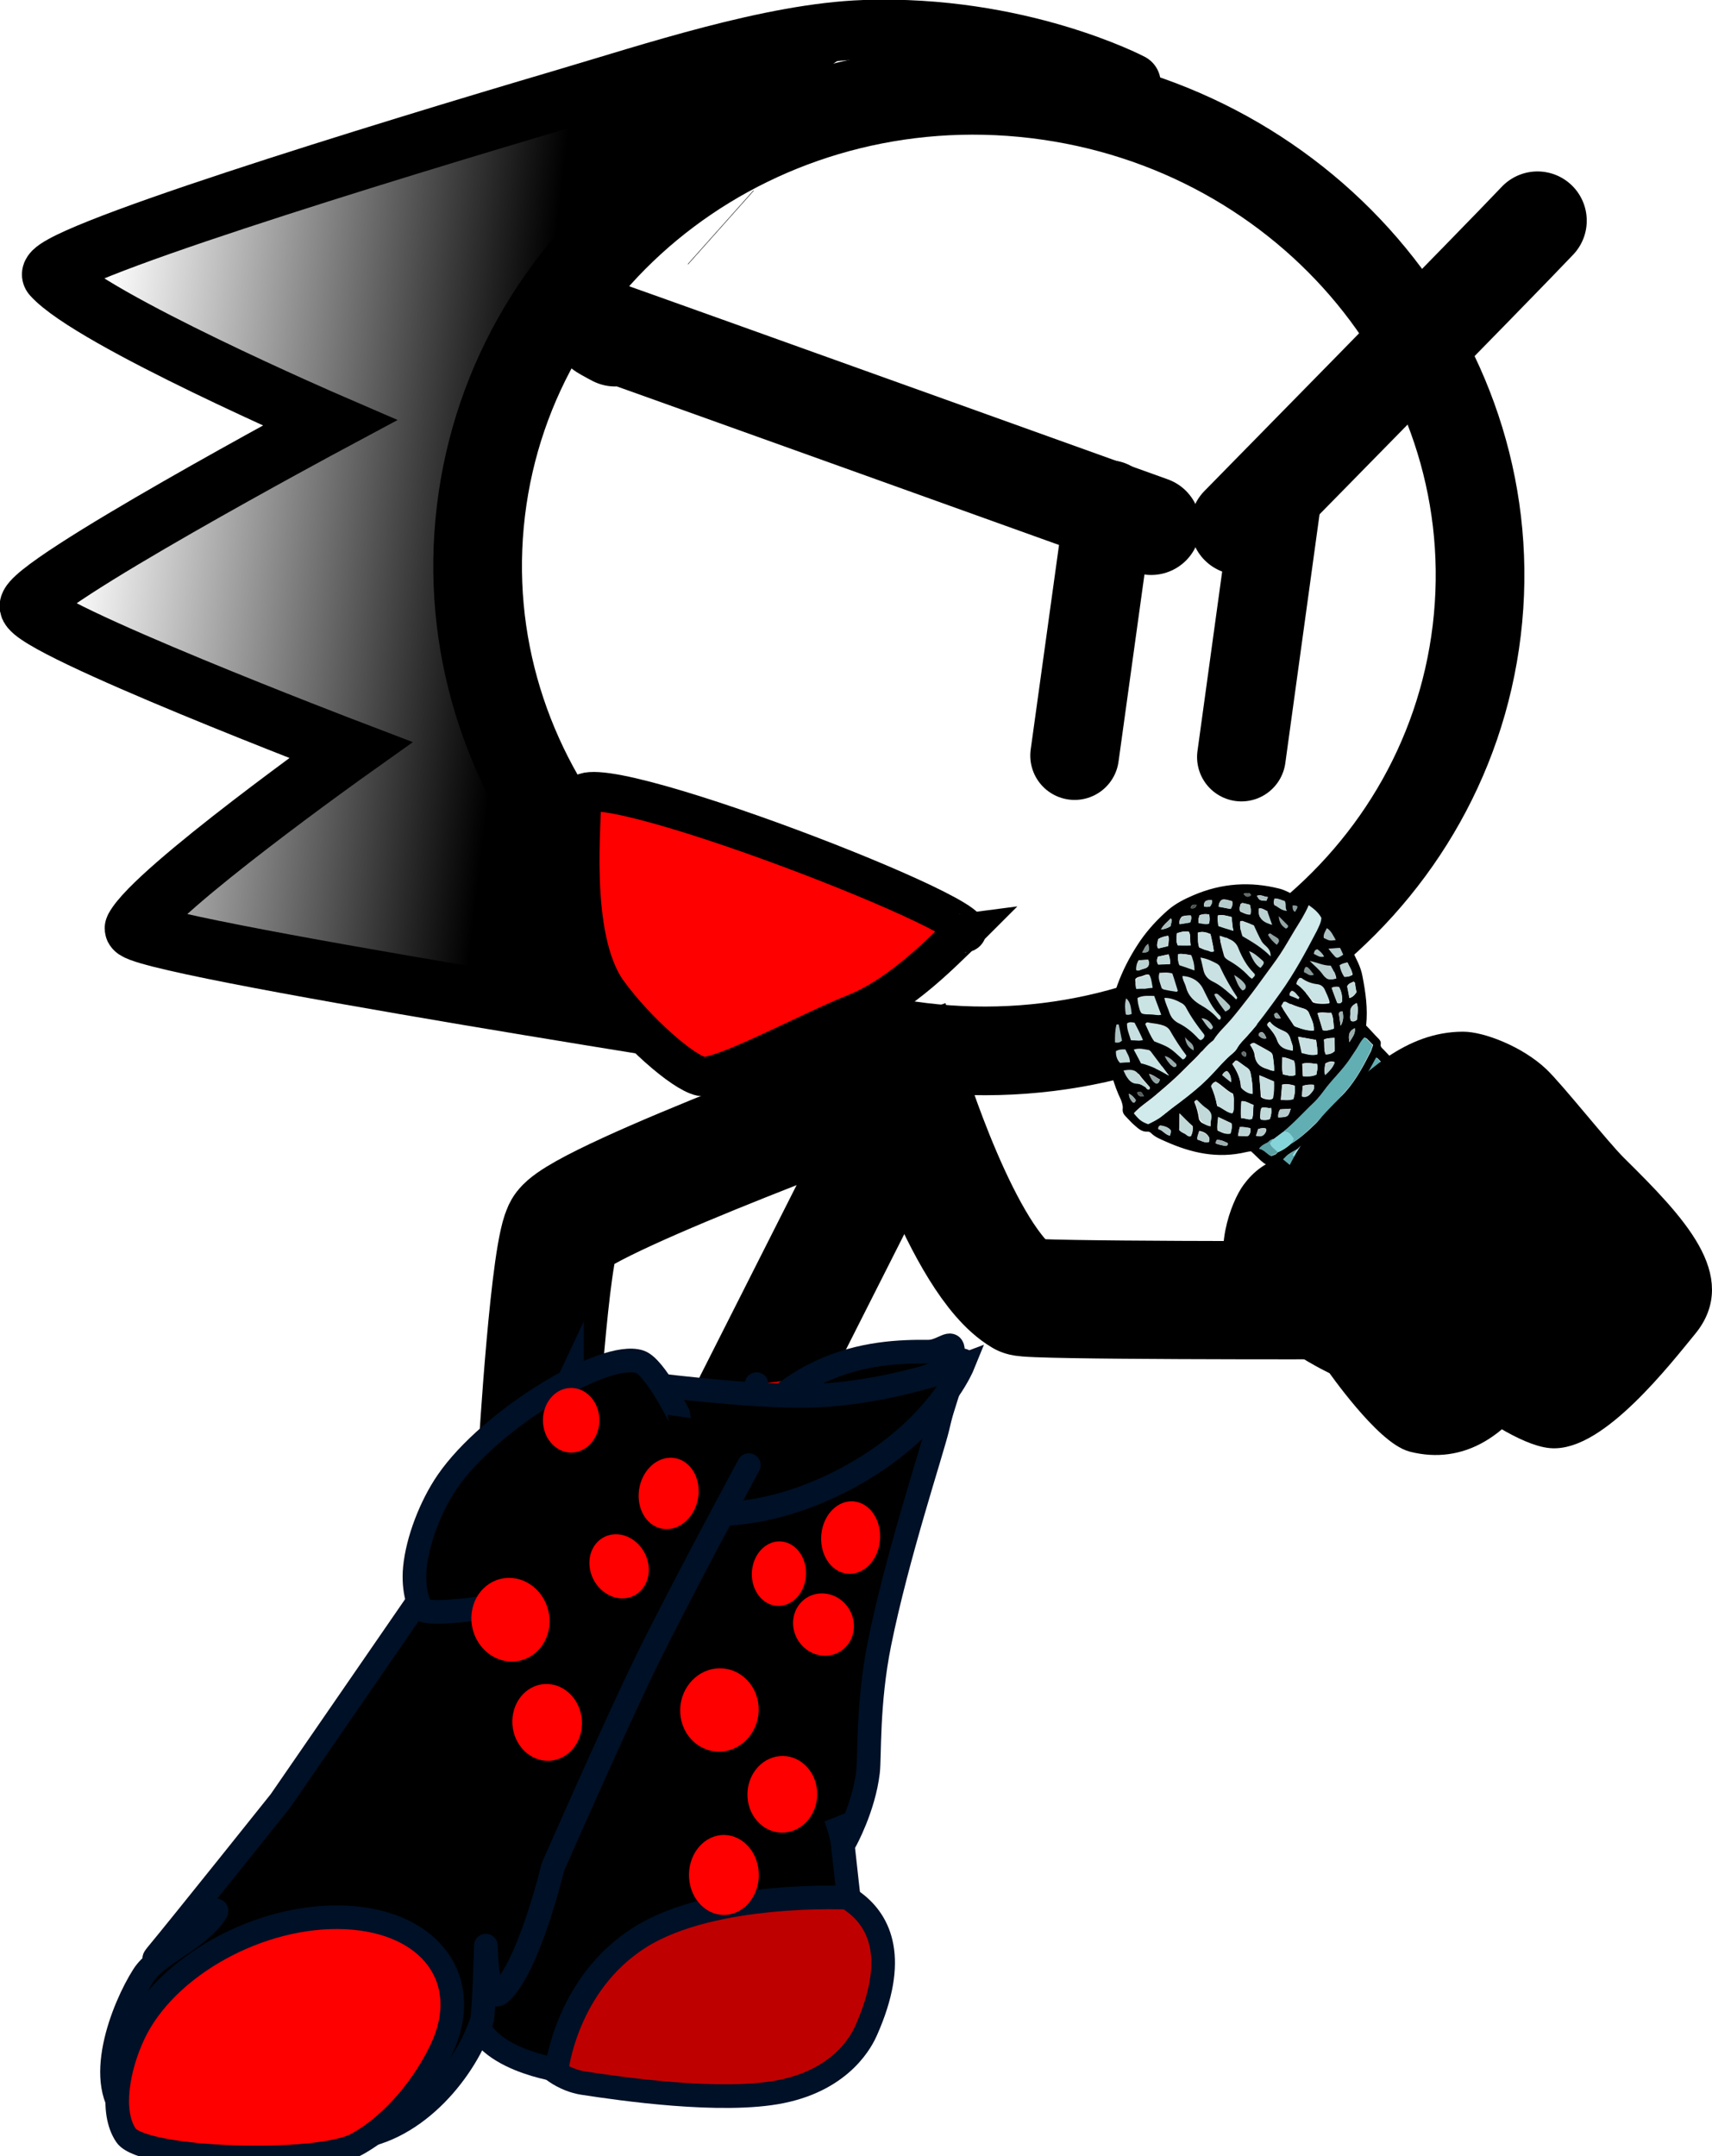 <svg version="1.1" xmlns="http://www.w3.org/2000/svg" xmlns:xlink="http://www.w3.org/1999/xlink" width="86.891" height="109.415" viewBox="0,0,86.891,109.415"><defs><linearGradient x1="235.84" y1="164.33" x2="213.563" y2="161.655" gradientUnits="userSpaceOnUse" id="color-1"><stop offset="0" stop-color="#000000"/><stop offset="1" stop-color="#000000" stop-opacity="0"/></linearGradient></defs><g transform="translate(-209.786,-134.22)"><g data-paper-data="{&quot;isPaintingLayer&quot;:true}" stroke-miterlimit="10" stroke-dasharray="" stroke-dashoffset="0" style="mix-blend-mode: normal"><g stroke-linejoin="miter"><path d="M284.737,166.211c-1.603,13.355 -14.217,22.823 -28.174,21.148c-13.957,-1.676 -23.971,-13.86 -22.368,-27.215c1.603,-13.355 14.217,-22.823 28.174,-21.148c13.957,1.676 23.971,13.86 22.368,27.215z" fill="none" fill-rule="nonzero" stroke="#000000" stroke-width="4.5" stroke-linecap="butt"/><g><g fill-rule="nonzero" stroke-linecap="butt"><path d="M246.373,145.764l-0.01,-0.009" data-paper-data="{&quot;index&quot;:null}" fill="#ffab19" stroke="#000000" stroke-width="5"/><g data-paper-data="{&quot;index&quot;:null}" fill="none" stroke="none" stroke-width="1" font-family="sans-serif" font-weight="normal" font-size="12" text-anchor="start"/></g><path d="M246.373,145.764l-0.01,-0.009" data-paper-data="{&quot;index&quot;:null}" fill="#ffab19" fill-rule="nonzero" stroke="#000000" stroke-width="5" stroke-linecap="butt"/><path d="M259.031,164.356" fill="#001026" fill-rule="evenodd" stroke="#000000" stroke-width="5" stroke-linecap="butt"/><g data-paper-data="{&quot;index&quot;:null}" fill="none" fill-rule="nonzero" stroke="none" stroke-width="1" stroke-linecap="butt" font-family="sans-serif" font-weight="normal" font-size="12" text-anchor="start"/><g data-paper-data="{&quot;index&quot;:null}" fill="none" fill-rule="nonzero" stroke="none" stroke-width="1" stroke-linecap="butt" font-family="sans-serif" font-weight="normal" font-size="12" text-anchor="start"/><path d="M287.82,145.42c-1.811,1.924 -15.119,15.467 -15.119,15.467" fill="none" fill-rule="nonzero" stroke="#000000" stroke-width="5" stroke-linecap="round"/><path d="M241.007,151.332c0,0 -1.119,-0.581 -0.571,-0.388c2.833,0.996 27.776,9.955 27.776,9.955" fill="none" fill-rule="nonzero" stroke="#000000" stroke-width="5" stroke-linecap="round"/></g><path d="M264.327,172.565l1.764,-12.735" fill="none" fill-rule="nonzero" stroke="#000000" stroke-width="4.5" stroke-linecap="round"/><path d="M272.792,172.64l1.848,-13.431" fill="none" fill-rule="nonzero" stroke="#000000" stroke-width="4.5" stroke-linecap="round"/><path d="M250.708,187.535c0,0 -34.557,-5.366 -34.105,-6.219c1.036,-1.958 10.985,-9.032 10.985,-9.032c0,0 -16.135,-6.156 -16.321,-7.285c-0.173,-1.051 15.255,-9.32 15.255,-9.32c0,0 -12.111,-5.236 -14.098,-7.47c-0.78,-0.877 16.93,-6.31 25.981,-8.979c4.429,-1.306 10.499,-3.344 15.243,-3.51c7.866,-0.275 13.548,2.715 13.548,2.715" fill="none" fill-rule="nonzero" stroke="#000000" stroke-width="3" stroke-linecap="round"/><path d="M216.642,180.904c0,0 3.597,-3.309 6.652,-5.431c1.983,-1.378 4.123,-1.484 3.587,-2.485c-1.762,-3.293 -16.003,-5.008 -14.003,-8.643c1.642,-2.984 13.165,-6.638 13.412,-8.694c0.246,-2.052 -6.439,-1.348 -8.712,-4.392c-3.233,-4.329 -3.447,-3.453 -3.447,-3.453c0,0 16.528,-6.689 22.475,-8.439c5.58,-1.642 16.175,-2.426 16.175,-2.426c0,0 -16.467,11.869 -19.543,19.606c-3.41,8.577 11.808,29.133 11.808,29.133z" data-paper-data="{&quot;index&quot;:null}" fill="url(#color-1)" fill-rule="nonzero" stroke="none" stroke-width="0" stroke-linecap="butt"/></g><path d="M258.644,181.581c-0.188,0.024 -2.732,2.979 -5.413,4.051c-2.473,0.989 -6.892,3.404 -7.856,3.211c-0.919,-0.184 -3.307,-2.279 -4.746,-4.265c-2.037,-2.811 -1.247,-9.122 -1.343,-9.86c-0.27,-2.077 21.924,6.53 19.358,6.863z" fill="#ff0000" fill-rule="nonzero" stroke="#000000" stroke-width="2" stroke-linecap="butt" stroke-linejoin="miter"/><path d="M255.175,191.203l-7.165,14.176" fill="none" fill-rule="nonzero" stroke="#000000" stroke-width="6" stroke-linecap="round" stroke-linejoin="miter"/><path d="M237.072,207.855c0,0 0.621,-10.436 1.311,-11.319c1.249,-1.6 17.444,-7.507 17.444,-7.507c0,0 2.816,9.216 5.851,11.004c0.339,0.2 15.746,0.169 15.746,0.169" fill="none" fill-rule="nonzero" stroke="#000000" stroke-width="6" stroke-linecap="round" stroke-linejoin="miter"/><g><g><g stroke="#001026" stroke-width="1.2"><path d="M258.411,203.193l-8.283,26.513c0,0 6.841,0.302 3.617,7.562c-0.184,0.414 -1.139,2.447 -4.289,3.091c-3.017,0.617 -8.194,-0.139 -10.081,-0.428c-0.876,-0.134 -2.031,-0.765 -2.474,-1.87c-0.445,-1.113 0.346,-2.757 0.735,-3.68c0.159,-0.376 10.549,-29.919 10.549,-29.919" fill="#bf0000" fill-rule="evenodd" stroke-linecap="round" stroke-linejoin="round"/><path d="M245.491,210.454c3.304,-7.441 8.67,-7.66 11.41,-7.64c1.191,0.009 1.866,-1.976 0.481,3.823c-0.305,1.277 -2.059,6.529 -2.959,10.99c-0.616,3.054 -0.49,5.74 -0.581,6.513c-0.215,1.828 -1.15,3.507 -1.15,3.507l-0.501,-1.2c0,0 0.31,0.837 0.365,1.339c0.169,1.563 0.305,2.742 0.305,2.742c0,0 -6.88,-0.349 -10.614,2.018c-3.734,2.367 -4.207,6.71 -4.207,6.71c0,0 -4.895,-0.739 -4.062,-3.708c0.205,-0.732 1.938,-2.929 1.938,-2.929c0,0 -0.652,0.134 -0.457,-0.374c0.099,-0.259 2.521,-4.114 4.519,-8.438c2.631,-5.693 5.038,-12.28 5.514,-13.352z" fill="#000000" fill-rule="nonzero" stroke-linecap="butt" stroke-linejoin="miter"/></g><path d="M238.716,205.327c0.082,-0.218 1.012,0.405 3.702,0.433c3.549,0.037 9.232,-0.496 10.872,-0.747c4.254,-0.651 5.586,-2.213 5.368,-1.635c-0.806,2.14 -4.745,6.146 -9.423,6.442c-2.056,0.13 -6.48,0.918 -8.497,0.203c-2.573,-0.911 -2.475,-3.497 -2.023,-4.696z" fill="#004fd9" fill-rule="nonzero" stroke="#001026" stroke-width="1.2" stroke-linecap="butt" stroke-linejoin="miter"/><g fill-rule="nonzero" stroke-linecap="butt" stroke-linejoin="miter"><g fill="none" stroke="none" stroke-width="1" font-family="sans-serif" font-weight="normal" font-size="12" text-anchor="start"/><path d="M238.819,203.943c0,0 8.047,1.201 12.013,1.115c3.967,-0.086 7.82,-1.547 7.82,-1.547c0,0 -0.852,2.096 -3.477,4.166c-2.032,1.603 -5.347,3.284 -8.756,3.376c-3.106,0.084 -6.275,-0.525 -7.405,-1.867c-1.713,-2.034 -0.195,-5.244 -0.195,-5.244z" fill="#000000" stroke="#001026" stroke-width="1.2"/></g><g stroke="#001026" stroke-width="1.2"><path d="M246.098,209.094c0,0 -16.376,30.957 -17.033,31.07c-1.884,0.323 -10.429,-2.134 -10.429,-2.134l19.287,-31.173" data-paper-data="{&quot;index&quot;:null}" fill="#ffab19" fill-rule="evenodd" stroke-linecap="round" stroke-linejoin="round"/><path d="M247.794,208.571c0,0 -3.537,6.548 -5.229,10.016c-1.622,3.327 -4.72,10.388 -4.72,10.388c0,0 -1.217,5.113 -2.672,6.394c-0.674,0.593 -0.729,-2.412 -0.729,-2.412c0,0 -0.092,3.447 -0.201,3.793c-0.758,2.409 -3.271,5.599 -6.485,5.953c-3.528,0.388 -9.304,0.858 -11.396,-1.003c-1.894,-1.684 -0.335,-5.605 0.696,-7.222c0.724,-1.135 2.726,-1.775 3.665,-3.171c0.624,-0.929 -3.992,3.323 -2.958,2.081c1.182,-1.42 6.246,-7.764 6.246,-7.764l13.703,-19.881" data-paper-data="{&quot;index&quot;:null}" fill="#000000" fill-rule="evenodd" stroke-linecap="round" stroke-linejoin="round"/><path d="M232.199,238.198c-0.816,1.736 -2.358,3.764 -4.303,4.837c-1.952,1.076 -10.85,0.815 -11.712,-0.445c-0.819,-1.197 -0.412,-3.441 0.384,-5.136c1.634,-3.479 6.458,-6.133 10.775,-5.928c4.316,0.206 6.49,3.193 4.856,6.672z" fill="#ff0000" fill-rule="nonzero" stroke-linecap="butt" stroke-linejoin="miter"/></g></g><g fill="#000000" fill-rule="nonzero" stroke="#001026" stroke-width="1.2" stroke-linecap="butt" stroke-linejoin="miter"><path d="M235.165,215.686c0,0 -3.094,0.518 -3.866,0.265c-0.238,-0.078 -0.564,-1.021 -0.457,-2.152c0.133,-1.412 0.809,-3.162 1.653,-4.391c2.17,-3.161 7.975,-6.667 9.758,-6.082c0.773,0.254 2.014,2.771 2.013,2.778"/></g></g><g fill-rule="nonzero" stroke-linecap="butt" stroke-linejoin="miter"><path d="M277.668,203.436c0,0 -3.451,-1.578 -4.734,-3.782c-1.061,-1.821 -0.062,-4.253 0.451,-4.95c0.908,-1.234 2.15,-1.471 3.628,-1.053c1.497,0.423 4.608,3.626 4.608,3.626c0,0 4.585,2.665 5.414,4.299c0.59,1.162 0.643,2.285 -0.116,3.316c-1.174,1.595 -2.943,3.041 -5.416,2.42c-1.376,-0.346 -3.836,-3.876 -3.836,-3.876z" data-paper-data="{&quot;index&quot;:null}" fill="#000000" stroke="#000000" stroke-width="1.2"/><g data-paper-data="{&quot;index&quot;:null}" stroke="none" stroke-width="1"><path d="M274.444,193.281c-0.196,0.131 -0.344,0.072 -0.504,-0.029c-0.238,-0.18 -0.434,-0.407 -0.657,-0.603c-0.082,0.007 -0.164,0.014 -0.233,0.034c-1.488,0.356 -2.812,0.039 -4.085,-0.526c-0.268,-0.12 -0.55,-0.225 -0.76,-0.437c-0.039,-0.04 -0.106,-0.077 -0.161,-0.072c-0.301,0.026 -0.472,-0.146 -0.669,-0.315c-0.172,-0.143 -0.314,-0.317 -0.472,-0.475c-0.092,-0.092 -0.155,-0.216 -0.135,-0.375c0.02,-0.159 -0.042,-0.312 -0.091,-0.451c-0.365,-0.757 -0.59,-1.583 -0.69,-2.462c-0.048,-0.497 -0,-0.988 0.061,-1.495c0.184,-1.491 0.758,-2.858 1.615,-4.119c0.391,-0.563 0.863,-1.076 1.386,-1.536c0.396,-0.349 0.856,-0.574 1.314,-0.771c1.458,-0.626 2.907,-0.692 4.325,-0.34c0.27,0.063 0.524,0.199 0.778,0.335c0.174,0.085 0.349,0.142 0.57,0.066c0.194,-0.074 0.369,-0.017 0.529,0.084c0.238,0.18 0.448,0.392 0.657,0.603c0.066,0.066 0.089,0.15 0.113,0.234c0.055,0.325 0.209,0.569 0.404,0.796c0.431,0.465 0.693,1.058 0.97,1.636c0.1,0.221 0.186,0.457 0.23,0.711c0.158,0.817 0.275,1.624 0.184,2.491c0.197,0.198 0.392,0.425 0.601,0.636c0.079,0.079 0.17,0.172 0.137,0.318c-0.019,0.131 0.074,0.194 0.153,0.273c0.51,0.544 1.034,1.072 1.544,1.616c1.152,1.191 2.317,2.395 3.44,3.617c1.097,1.196 2.237,2.344 3.362,3.509c0.183,0.185 0.325,0.388 0.509,0.573c0.891,0.898 1.782,1.796 2.658,2.71c0.157,0.158 0.343,0.286 0.401,0.524c0.024,0.084 0.104,0.134 0.169,0.2c0.655,0.66 1.309,1.349 1.964,2.01c0.026,0.026 0.066,0.066 0.092,0.092c0.224,0.196 0.229,0.41 0.121,0.72c-0.37,1.034 -0.991,1.875 -1.863,2.522c-0.225,0.162 -0.476,0.298 -0.739,0.392c-0.194,0.074 -0.356,0.03 -0.501,-0.086c-0.436,-0.35 -0.886,-0.684 -1.335,-1.046c-0.317,-0.259 -0.618,-0.563 -0.978,-0.776c-0.786,-0.463 -1.414,-1.126 -2.157,-1.635c-0.411,-0.294 -0.837,-0.545 -1.234,-0.854c-0.423,-0.336 -0.861,-0.628 -1.285,-0.936c-0.768,-0.565 -1.521,-1.174 -2.303,-1.723c-1.049,-0.698 -2.041,-1.459 -3.033,-2.219c-0.344,-0.257 -0.688,-0.514 -1.033,-0.771c-0.529,-0.413 -1.071,-0.84 -1.599,-1.253c-0.291,-0.233 -0.597,-0.422 -0.887,-0.655c-0.318,-0.231 -0.567,-0.482 -0.884,-0.741zM274.617,192.707c0.25,-0.107 0.474,-0.241 0.672,-0.43c0.489,-0.285 0.901,-0.678 1.313,-1.072c0.525,-0.489 1.011,-1.046 1.484,-1.587c0.544,-0.619 0.914,-1.324 1.285,-2.057c0.031,-0.089 0.062,-0.177 0.108,-0.31c-0.105,-0.106 -0.21,-0.211 -0.314,-0.317c-0.026,-0.026 -0.067,-0.037 -0.12,-0.061c-0.1,0.109 -0.187,0.231 -0.261,0.366c-0.132,0.226 -0.276,0.41 -0.408,0.636c-0.35,0.545 -0.832,0.988 -1.221,1.493c-0.215,0.262 -0.405,0.55 -0.646,0.786c-0.539,0.504 -1.013,1.075 -1.604,1.526c-0.155,0.113 -0.324,0.242 -0.478,0.356c-0.136,-0.017 -0.224,0.134 -0.321,0.185c-0.125,0.054 -0.25,0.107 -0.394,0.291c0.27,0.063 0.398,0.281 0.612,0.378c0.085,-0.065 0.22,-0.047 0.294,-0.183zM275.634,192.535c-0.446,0.239 -0.545,0.319 -0.705,0.547c0.172,0.143 0.33,0.273 0.501,0.416c0.092,0.092 0.214,0.096 0.339,0.043c0.083,-0.036 0.155,-0.113 0.238,-0.149c0.306,-0.141 0.588,-0.365 0.803,-0.627c0.165,-0.043 0.28,-0.167 0.394,-0.291c0.656,-0.686 1.31,-1.343 1.9,-2.096c0.259,-0.337 0.506,-0.688 0.725,-1.036c0.162,-0.286 0.338,-0.587 0.352,-0.932c-0.17,-0.172 -0.341,-0.343 -0.511,-0.515c-0.088,0.151 -0.162,0.286 -0.221,0.406c-0.295,0.541 -0.616,1.055 -0.99,1.517c-0.475,0.599 -1.015,1.132 -1.542,1.678c-0.243,0.264 -0.55,0.434 -0.779,0.711c-0.22,0.047 -0.376,0.19 -0.505,0.329zM291.986,205.306c0.279,-0.138 0.492,-0.343 0.678,-0.573c0.027,-0.002 0.069,-0.02 0.083,-0.036c0.33,-0.386 0.633,-0.799 0.829,-1.259c0.12,-0.268 0.253,-0.523 0.252,-0.824c-0.734,-0.74 -1.467,-1.479 -2.24,-2.258c-0.199,0.518 -0.476,0.957 -0.766,1.383c-0.247,0.379 -0.572,0.65 -0.846,1.003c-0.114,0.124 -0.227,0.22 -0.342,0.344c-0.237,0.12 -0.462,0.283 -0.689,0.503c0.393,0.396 0.874,0.642 1.27,0.98c0.423,0.336 0.86,0.657 1.27,0.98c0.22,-0.047 0.361,-0.145 0.501,-0.243zM288.996,203.04c0.165,-0.043 0.293,-0.154 0.407,-0.278c0.167,-0.071 0.282,-0.225 0.424,-0.351c0.413,-0.422 0.76,-0.91 1.067,-1.409c0.176,-0.301 0.326,-0.629 0.395,-0.979c-0.052,-0.053 -0.091,-0.121 -0.143,-0.174c-0.642,-0.647 -1.271,-1.281 -1.899,-1.944c-0.667,-0.702 -1.321,-1.391 -1.988,-2.094c-0.981,-1.019 -1.935,-2.041 -2.917,-3.06c-1.085,-1.154 -2.2,-2.247 -3.256,-3.432c-0.169,-0.2 -0.38,-0.383 -0.576,-0.581c-0.105,0.224 -0.169,0.458 -0.3,0.656c-0.382,0.663 -0.857,1.262 -1.358,1.834c-0.457,0.497 -0.927,0.981 -1.397,1.465c-0.212,0.176 -0.396,0.349 -0.608,0.524c-0.193,0.045 -0.295,0.211 -0.436,0.309c-0.155,0.113 -0.321,0.185 -0.451,0.354c0.102,0.163 0.236,0.238 0.342,0.315c0.93,0.608 1.759,1.354 2.646,2.009c0.569,0.424 1.138,0.848 1.722,1.257c0.768,0.565 1.537,1.101 2.292,1.652c0.623,0.448 1.246,0.896 1.854,1.36c0.662,0.488 1.297,0.978 1.945,1.481c0.595,0.451 1.204,0.914 1.827,1.363c0.142,-0.127 0.306,-0.141 0.407,-0.278zM276.209,180.154c-0.196,0.461 -0.444,0.84 -0.678,1.232c-0.249,0.408 -0.47,0.813 -0.732,1.208c-0.247,0.379 -0.535,0.748 -0.796,1.113c-0.275,0.382 -0.55,0.763 -0.852,1.147c-0.274,0.353 -0.575,0.708 -0.848,1.061c-0.301,0.355 -0.654,0.657 -0.903,1.065c-0.378,0.247 -0.64,0.642 -0.953,0.955c-0.34,0.315 -0.669,0.673 -1.009,0.988c-0.326,0.3 -0.68,0.602 -1.019,0.889c-0.353,0.302 -0.745,0.536 -1.059,0.878c0.286,0.348 0.378,0.44 0.728,0.554c0.237,-0.12 0.474,-0.241 0.713,-0.419c0.282,-0.225 0.564,-0.449 0.874,-0.676c0.577,-0.436 1.127,-0.87 1.627,-1.413c0.343,-0.373 0.672,-0.759 1.067,-1.079c0.085,-0.065 0.17,-0.158 0.23,-0.277c0.132,-0.226 0.331,-0.415 0.502,-0.601c0.628,-0.684 1.178,-1.447 1.7,-2.207c0.709,-0.991 1.298,-2.044 1.847,-3.137c0.118,-0.211 0.236,-0.421 0.232,-0.664c-0.168,-0.229 -0.379,-0.412 -0.67,-0.616zM268.881,184.86c0.056,0.296 0.169,0.53 0.268,0.779c0.073,0.223 0.216,0.397 0.43,0.493c0.387,0.21 0.744,0.481 1.044,0.813c0.026,0.026 0.08,0.051 0.093,0.064c0.111,-0.038 0.168,-0.1 0.2,-0.218c0.001,-0.029 -0.011,-0.071 -0.024,-0.084c-0.337,-0.43 -0.646,-0.89 -0.926,-1.382c-0.038,-0.068 -0.102,-0.163 -0.183,-0.185c-0.267,-0.149 -0.533,-0.298 -0.903,-0.281zM270.003,187.787c-0.311,-0.403 -0.58,-0.824 -0.822,-1.248c-0.076,-0.137 -0.182,-0.214 -0.33,-0.273c-0.229,-0.081 -0.46,-0.104 -0.704,-0.141c-0.081,-0.022 -0.175,-0.057 -0.234,0.063c0.151,0.302 0.275,0.607 0.455,0.878c0.793,0.29 0.793,0.29 1.436,0.909c0.082,-0.007 0.152,-0.056 0.199,-0.189zM274.813,185.271c0.179,0.3 0.372,0.584 0.565,0.869c0.038,0.068 0.076,0.137 0.143,0.174c0.31,0.103 0.605,0.221 0.947,0.206c0.014,-0.345 -0.14,-0.59 -0.237,-0.868c-0.049,-0.139 -0.142,-0.203 -0.276,-0.249c-0.324,-0.087 -0.619,-0.205 -0.913,-0.352c-0.013,-0.013 -0.055,0.005 -0.109,0.009c-0.03,0.06 -0.074,0.135 -0.118,0.211zM271.698,181.713c0.024,0.413 0.135,0.705 0.231,1.012c0.05,0.11 0.13,0.161 0.21,0.211c0.4,0.224 0.757,0.494 1.071,0.84c0.039,0.04 0.093,0.064 0.132,0.103c0.17,-0.158 0.186,-0.202 0.081,-0.308c-0.341,-0.343 -0.597,-0.751 -0.755,-1.21c-0.098,-0.278 -0.269,-0.421 -0.511,-0.515c-0.149,-0.03 -0.27,-0.063 -0.458,-0.133zM271.701,185.966c0.071,-0.078 0.033,-0.146 -0.019,-0.199c-0.367,-0.37 -0.606,-0.851 -0.846,-1.332c-0.203,-0.384 -0.561,-0.625 -1.063,-0.683c0.018,0.228 0.135,0.375 0.181,0.572c0.106,0.406 0.355,0.657 0.674,0.859c0.345,0.228 0.705,0.441 0.965,0.763c0.054,0.024 0.081,0.022 0.108,0.019zM271.559,183.1c-0.255,-0.107 -0.495,-0.23 -0.848,-0.286c0.072,0.252 0.105,0.435 0.153,0.603c0.07,0.28 0.213,0.454 0.454,0.577c0.335,0.158 0.625,0.391 0.901,0.639c0.106,0.077 0.211,0.183 0.302,0.275c0.085,-0.065 0.059,-0.12 0.033,-0.146c-0.309,-0.461 -0.603,-0.937 -0.827,-1.462c-0.051,-0.082 -0.089,-0.15 -0.169,-0.2zM275.581,184.16c0.306,0.189 0.499,0.473 0.706,0.742c0.066,0.066 0.075,0.166 0.169,0.2c0.148,0.059 0.529,0.084 0.804,0.032c-0.031,-0.241 -0.16,-0.43 -0.247,-0.638c-0.075,-0.165 -0.194,-0.256 -0.37,-0.284c-0.298,-0.061 -0.567,-0.152 -0.819,-0.317c-0.013,-0.013 -0.068,-0.009 -0.095,-0.006c-0.07,0.049 -0.127,0.111 -0.147,0.27zM271.562,190.347c0.269,0.092 0.478,0.332 0.776,0.364c0.087,-0.122 0.064,-0.235 0.069,-0.35c-0.005,-0.214 0.031,-0.418 -0.042,-0.641c-0.321,-0.145 -0.555,-0.44 -0.875,-0.613c-0.111,0.038 -0.182,0.116 -0.227,0.22c0.137,0.318 0.232,0.653 0.299,1.02zM273.231,187.24c0.102,0.163 0.205,0.326 0.225,0.496c0.051,0.411 0.288,0.62 0.625,0.72c0.121,0.033 0.2,0.112 0.364,0.098c0.012,-0.288 -0.032,-0.542 -0.077,-0.796c-0.011,-0.071 -0.063,-0.124 -0.143,-0.174c-0.254,-0.136 -0.48,-0.274 -0.734,-0.41c-0.039,-0.04 -0.12,-0.061 -0.262,0.065zM272.332,188.219c0.231,0.353 0.407,0.71 0.431,1.123c-0.004,0.086 0.063,0.123 0.116,0.176c0.132,0.103 0.279,0.191 0.482,0.217c0.017,-0.402 -0.038,-0.727 -0.106,-1.065c-0.023,-0.113 -0.074,-0.194 -0.167,-0.258c-0.173,-0.114 -0.331,-0.244 -0.504,-0.358c-0.013,-0.013 -0.068,-0.009 -0.095,-0.006c-0.043,0.047 -0.086,0.093 -0.157,0.171zM273.425,181.179c-0.188,-0.07 -0.389,-0.153 -0.578,-0.223c-0.027,0.002 -0.055,0.005 -0.11,0.009c-0.039,0.29 0.032,0.542 0.119,0.749c0.506,0.301 0.986,0.575 1.431,1.024c-0.01,-0.429 -0.319,-0.531 -0.447,-0.75c-0.167,-0.258 -0.292,-0.534 -0.417,-0.809zM268.367,184.761c-0.3,-0.003 -0.571,-0.037 -0.863,0.088c0.035,0.155 0.029,0.298 0.064,0.424c0.036,0.126 0.057,0.267 0.149,0.36c0.161,0.072 0.339,0.043 0.502,0.057c0.163,0.015 0.311,0.074 0.49,0.015c-0.11,-0.32 -0.221,-0.611 -0.343,-0.945zM269.115,188.808c-0.336,-0.458 -0.621,-0.835 -0.905,-1.212c-0.026,-0.026 -0.051,-0.082 -0.106,-0.077c-0.244,-0.036 -0.486,-0.13 -0.763,-0.021c0.126,0.247 0.239,0.481 0.367,0.699c0.487,0.102 0.914,0.323 1.407,0.611zM275.402,187.542c0.037,-0.232 -0.066,-0.395 -0.113,-0.563c-0.047,-0.197 -0.136,-0.346 -0.337,-0.43c-0.268,-0.12 -0.536,-0.241 -0.717,-0.483c-0.126,0.082 -0.17,0.158 -0.092,0.237c0.182,0.214 0.378,0.441 0.462,0.705c0.135,0.375 0.445,0.449 0.797,0.534zM273.7,188.789c0.037,0.427 0.05,0.769 0.078,1.096c0.092,0.092 0.187,0.099 0.268,0.12c0.095,0.006 0.202,0.054 0.329,-0.028c0.052,-0.277 0.064,-0.564 0.048,-0.849c-0.213,-0.125 -0.427,-0.221 -0.723,-0.339zM276.584,186.997c-0.325,-0.058 -0.61,-0.106 -0.907,-0.166c0.07,0.28 0.128,0.548 0.185,0.815c0.27,0.063 0.499,0.144 0.788,0.076c0.011,-0.259 -0.035,-0.484 -0.066,-0.725zM268.633,183.592c-0.093,0.266 0.035,0.484 0.08,0.709c0.011,0.071 0.09,0.121 0.158,0.13c0.217,0.039 0.406,0.08 0.61,0.106c0.013,0.013 0.042,-0.018 0.07,-0.049c-0.083,-0.294 -0.194,-0.585 -0.278,-0.879c-0.202,-0.054 -0.421,-0.036 -0.64,-0.017zM271.224,181.624c-0.201,-0.083 -0.389,-0.153 -0.638,-0.075c0.004,0.243 -0.021,0.517 0.065,0.754c0.135,0.046 0.241,0.123 0.376,0.14c0.121,0.033 0.212,0.154 0.38,0.054c-0.056,-0.296 -0.112,-0.592 -0.183,-0.872zM276.918,186.496c0.175,0.057 0.369,-0.017 0.576,-0.078c-0.043,-0.283 -0.018,-0.557 -0.144,-0.804c-0.219,0.019 -0.435,-0.049 -0.696,0.016c0.083,0.294 0.181,0.572 0.265,0.865zM276.257,182.986c0.222,0.253 0.513,0.458 0.706,0.742c0.168,0.229 0.373,0.226 0.649,0.145c-0.044,-0.254 -0.16,-0.43 -0.274,-0.635c-0.395,-0.009 -0.716,-0.182 -1.081,-0.252zM268.132,189.493c0.044,-0.075 0.005,-0.115 -0.035,-0.155c-0.156,-0.187 -0.339,-0.372 -0.481,-0.575c-0.192,-0.313 -0.466,-0.29 -0.795,-0.233c0.063,0.124 0.1,0.221 0.151,0.302c0.114,0.205 0.244,0.366 0.517,0.371c0.163,0.015 0.31,0.103 0.443,0.177c0.038,0.068 0.075,0.165 0.2,0.112zM271.22,191.378c0.019,-0.13 0.009,-0.23 0.013,-0.316c0.038,-0.261 -0.037,-0.427 -0.223,-0.554c-0.16,-0.101 -0.289,-0.262 -0.435,-0.378c-0.039,-0.04 -0.064,-0.095 -0.177,0.001c0.112,0.263 0.196,0.556 0.237,0.868c0.011,0.071 0.076,0.137 0.129,0.19c0.133,0.075 0.254,0.136 0.456,0.19zM275.463,188.052c-0.188,-0.07 -0.375,-0.169 -0.593,-0.179c0.001,0.301 -0.038,0.59 0.033,0.871c0.217,0.039 0.391,0.124 0.626,0.033c-0.004,-0.243 0.02,-0.489 -0.066,-0.725zM270.412,183.469c-0.001,-0.301 -0.073,-0.552 -0.173,-0.773c-0.217,-0.039 -0.406,-0.08 -0.652,-0.059c-0.036,0.204 -0.002,0.387 0.059,0.568c0.256,0.078 0.498,0.172 0.767,0.264zM274.794,190.042c0.177,-0.001 0.286,0.019 0.41,-0.006c0.082,-0.007 0.151,-0.027 0.22,-0.047c0.077,-0.221 0.114,-0.454 0.069,-0.679c-0.202,-0.054 -0.405,-0.109 -0.639,-0.046c-0.011,0.259 -0.047,0.491 -0.059,0.778zM269.651,190.724c0,0.329 -0.009,0.559 -0.007,0.831c0.038,0.068 0.144,0.145 0.266,0.178c0.107,0.048 0.17,0.172 0.322,0.144c0.089,-0.18 0.109,-0.339 0.089,-0.509c-0.224,-0.196 -0.42,-0.394 -0.669,-0.645zM267.454,184.409c0.137,-0.012 0.274,-0.023 0.411,-0.035c0.137,-0.012 0.261,-0.037 0.398,-0.048c-0.044,-0.254 -0.049,-0.468 -0.165,-0.645c-0.121,-0.033 -0.233,0.034 -0.344,0.072c-0.111,0.038 -0.261,0.037 -0.348,0.159c0.006,0.186 -0.014,0.345 0.048,0.497zM276.629,188.21c-0.245,-0.008 -0.474,-0.089 -0.75,-0.008c0.005,0.214 0.024,0.413 0.029,0.628c0.245,0.008 0.449,0.033 0.686,-0.087c0.034,-0.175 0.095,-0.323 0.035,-0.533zM267.798,187.001c-0.15,-0.331 -0.288,-0.62 -0.427,-0.909c-0.136,-0.017 -0.257,-0.05 -0.383,0.033c-0.013,0.316 0.099,0.579 0.197,0.857c0.136,0.017 0.271,0.034 0.408,0.022c0.067,0.037 0.108,0.019 0.205,-0.003zM273.406,190.29c-0.23,-0.052 -0.387,-0.211 -0.606,-0.192c-0.026,0.303 -0.051,0.577 -0.008,0.86c0.192,-0.016 0.323,0.116 0.544,0.04c0.077,-0.221 0.045,-0.434 0.07,-0.708zM272.296,180.759c-0.243,-0.065 -0.458,-0.133 -0.679,-0.085c-0.021,0.188 -0.015,0.374 0.032,0.542c0.243,0.065 0.471,0.146 0.741,0.238c-0.058,-0.238 -0.078,-0.437 -0.094,-0.694zM271.58,191.591c0.227,0.11 0.414,0.208 0.662,0.158c0.049,-0.19 0.096,-0.352 0.049,-0.52c-0.214,-0.096 -0.414,-0.208 -0.669,-0.315c-0.037,0.232 -0.059,0.449 -0.041,0.677zM270.218,182.197c-0.057,-0.267 0.021,-0.517 -0.094,-0.694c-0.217,-0.039 -0.41,0.006 -0.604,0.08c-0.023,0.217 -0.058,0.42 0.043,0.612c0.205,-0.003 0.395,0.009 0.655,0.001zM277.516,186.889c-0.192,0.016 -0.355,0.002 -0.536,0.089c0.044,0.254 -0.021,0.517 0.092,0.751c0.177,-0.001 0.316,-0.041 0.457,-0.168c0.009,-0.23 -0.009,-0.458 -0.013,-0.672zM266.905,187.478c-0.19,-0.012 -0.314,0.012 -0.454,0.082c0.005,0.214 0.05,0.44 0.207,0.598c0.164,-0.014 0.329,-0.028 0.506,-0.029c-0.03,-0.27 -0.173,-0.444 -0.26,-0.651zM278.177,183.065c-0.151,0.027 -0.275,0.052 -0.374,0.132c0.045,0.225 0.119,0.42 0.235,0.596c0.15,0.002 0.274,-0.023 0.4,-0.106c-0.031,-0.241 -0.174,-0.415 -0.261,-0.622zM275.866,189.865c0.243,0.065 0.37,-0.046 0.486,-0.199c0.1,-0.109 0.174,-0.244 0.112,-0.396c-0.19,-0.012 -0.368,-0.012 -0.562,0.062c-0.021,0.188 -0.028,0.36 -0.036,0.533zM274.109,180.462c-0.161,-0.072 -0.266,-0.178 -0.431,-0.135c-0.063,0.535 0.257,0.709 0.675,0.83c-0.086,-0.236 -0.159,-0.459 -0.244,-0.695zM274.236,191.007c0.076,-0.193 0.096,-0.352 0.064,-0.564c-0.165,0.043 -0.311,-0.074 -0.477,-0.002c-0.073,0.106 -0.049,0.19 -0.067,0.292c-0.005,0.115 -0.05,0.219 0.042,0.312c0.136,0.017 0.272,0.034 0.438,-0.037zM271.977,185.556c0.236,-0.092 0.295,-0.211 0.192,-0.346c-0.156,-0.187 -0.341,-0.343 -0.512,-0.486c-0.052,-0.053 -0.132,-0.103 -0.244,-0.036c0.164,0.315 0.357,0.6 0.565,0.869zM278.356,186.029c0.107,0.048 0.204,0.026 0.302,-0.054c0.025,-0.274 0.091,-0.566 -0.006,-0.845c-0.25,0.107 -0.352,0.274 -0.321,0.514c-0.005,0.115 -0.051,0.248 0.025,0.385zM273.759,183.342c0.2,-0.218 0.217,-0.291 0.099,-0.409c-0.198,-0.169 -0.408,-0.352 -0.663,-0.459c0.122,0.362 0.244,0.695 0.565,0.869zM277.21,182.36c0.09,0.121 0.182,0.214 0.26,0.322c0.169,0.2 0.169,0.2 0.492,-0.013c-0.063,-0.124 -0.125,-0.276 -0.163,-0.344c-0.219,0.019 -0.396,0.019 -0.588,0.036zM268.567,181.879c-0.02,0.159 -0.122,0.326 0.022,0.471c0.151,-0.027 0.304,-0.083 0.482,-0.113c0.021,-0.188 0.07,-0.378 0.008,-0.531c-0.165,0.043 -0.33,0.057 -0.512,0.173zM277.374,184.351c0.099,0.249 0.184,0.514 0.282,0.764c0.094,0.035 0.189,0.041 0.249,-0.078c0.011,-0.259 -0.034,-0.513 -0.161,-0.731c-0.136,-0.017 -0.245,-0.008 -0.37,0.046zM272.245,180.348c0.087,-0.122 0.106,-0.253 0.084,-0.394c-0.081,-0.022 -0.162,-0.043 -0.243,-0.065c-0.108,-0.019 -0.202,-0.054 -0.314,0.012c-0.086,0.093 -0.131,0.197 -0.122,0.326c0.189,0.041 0.406,0.08 0.595,0.121zM269.17,183.146c0.021,-0.188 -0.013,-0.343 -0.075,-0.495c-0.193,0.045 -0.371,0.075 -0.537,0.117c-0.075,0.164 -0.053,0.305 0.011,0.4c0.205,-0.003 0.41,-0.006 0.601,-0.023zM273.222,180.136c-0.121,-0.033 -0.243,-0.065 -0.379,-0.082c-0.027,0.002 -0.056,0.033 -0.098,0.051c-0.018,0.102 -0.077,0.221 -0.015,0.374c0.148,0.059 0.307,0.16 0.512,0.157c0.049,-0.19 0.027,-0.332 -0.02,-0.5zM275.106,180.448c-0.13,-0.161 0.001,-0.358 -0.13,-0.49c-0.162,-0.043 -0.294,-0.147 -0.513,-0.128c-0.034,0.175 -0.055,0.334 0.106,0.406c0.161,0.072 0.264,0.207 0.537,0.212zM278.634,184.573c-0.035,-0.155 -0.055,-0.325 -0.076,-0.466c0.001,-0.029 -0.039,-0.04 -0.066,-0.066c-0.098,0.051 -0.234,0.063 -0.324,0.242c0.033,0.183 0.08,0.38 0.112,0.592c0.152,-0.056 0.251,-0.136 0.353,-0.302zM268.06,182.925c-0.164,0.014 -0.342,0.015 -0.479,0.026c-0.089,0.18 -0.109,0.339 -0.115,0.482c0.106,0.077 0.219,-0.019 0.315,-0.041c0.096,-0.023 0.206,-0.032 0.293,-0.154c0.031,-0.089 0.049,-0.19 -0.014,-0.314zM272.619,191.861c0.163,0.015 0.286,0.019 0.408,0.022c0.04,0.011 0.096,-0.023 0.124,-0.025c0.1,-0.109 0.119,-0.239 0.097,-0.381c-0.176,-0.028 -0.338,-0.071 -0.53,-0.055c-0.046,0.133 -0.065,0.263 -0.1,0.438zM277.583,181.927c-0.113,-0.234 -0.226,-0.468 -0.453,-0.606c-0.089,0.179 -0.19,0.317 -0.157,0.5c0.294,0.147 0.294,0.147 0.61,0.106zM274.663,190.927c0.492,-0.013 0.506,-0.029 0.632,-0.441c-0.177,0.001 -0.356,0.03 -0.533,0.031c-0.087,0.122 -0.106,0.252 -0.099,0.409zM271.156,180.627c-0.176,-0.028 -0.326,-0.029 -0.493,0.042c-0.015,0.044 -0.032,0.117 -0.049,0.19c-0.002,0.058 0.008,0.128 0.006,0.186c0.176,0.028 0.351,0.085 0.531,0.026c0.046,-0.133 0.039,-0.29 0.005,-0.444zM271.146,192.172c0.017,-0.073 0.034,-0.175 0.009,-0.23c-0.101,-0.192 -0.261,-0.293 -0.505,-0.329c-0.033,0.146 -0.121,0.297 -0.086,0.423c0.188,0.07 0.347,0.2 0.581,0.137zM266.562,186.204c-0.027,0.002 -0.055,0.005 -0.11,0.009c-0.081,0.308 -0.079,0.608 -0.078,0.909c0.135,0.046 0.231,0.023 0.358,-0.088c-0.057,-0.267 -0.1,-0.55 -0.171,-0.831zM272.421,183.699c0.111,0.291 0.194,0.585 0.431,0.794c0.013,0.013 0.096,-0.023 0.125,-0.054c0.071,-0.078 0.076,-0.193 0.011,-0.259c-0.127,-0.218 -0.326,-0.359 -0.567,-0.482zM270.226,180.678c-0.15,-0.002 -0.3,-0.003 -0.452,0.053c-0.1,0.109 -0.145,0.213 -0.125,0.383c0.179,-0.03 0.37,-0.046 0.536,-0.089c0.059,-0.12 0.077,-0.221 0.041,-0.347zM277.043,188.777c0.213,-0.204 0.397,-0.378 0.477,-0.657c-0.161,-0.072 -0.313,-0.016 -0.467,0.068c-0.036,0.204 -0.07,0.378 -0.01,0.588zM269.168,191.854c0.05,-0.219 0.051,-0.248 0.012,-0.287c-0.117,-0.148 -0.306,-0.189 -0.482,-0.217c-0.068,-0.009 -0.152,0.056 -0.117,0.182c0.204,0.026 0.317,0.26 0.587,0.322zM267.225,185.675c-0.043,-0.283 -0.059,-0.568 -0.267,-0.808c-0.108,0.31 -0.051,0.577 -0.02,0.818c0.08,0.05 0.149,0.03 0.287,-0.01zM273.643,191.516c-0.032,0.117 -0.077,0.221 -0.109,0.339c0.189,0.041 0.367,0.04 0.484,-0.17c0.03,-0.06 0.059,-0.12 0.021,-0.188c-0.107,-0.048 -0.231,-0.023 -0.396,0.019zM274.585,182.169c0.128,-0.14 0.159,-0.228 0.04,-0.319c-0.106,-0.077 -0.212,-0.154 -0.332,-0.215c-0.054,-0.024 -0.121,-0.033 -0.165,0.043c0.114,0.205 0.258,0.35 0.457,0.491zM268.897,187.81c0.113,0.234 0.255,0.437 0.468,0.562c0.013,0.013 0.096,-0.023 0.111,-0.038c0.029,-0.031 0.018,-0.102 -0.008,-0.128c-0.185,-0.156 -0.313,-0.346 -0.57,-0.395zM268.657,189.004c-0.174,-0.085 -0.318,-0.231 -0.548,-0.283c0.099,0.249 0.214,0.426 0.336,0.458c0.107,0.048 0.164,-0.014 0.212,-0.176zM278.271,187.111c0.132,-0.226 0.332,-0.444 0.275,-0.711c-0.362,0.174 -0.305,0.441 -0.275,0.711zM275.686,184.925c0.029,-0.031 0.03,-0.06 0.058,-0.091c-0.145,-0.117 -0.206,-0.298 -0.395,-0.339c-0.099,0.08 -0.129,0.14 -0.106,0.253c0.135,0.046 0.282,0.105 0.443,0.177zM270.763,185.889c0.141,0.231 0.256,0.408 0.428,0.551c0.026,0.026 0.081,0.022 0.124,-0.025c0.014,-0.016 0.03,-0.06 0.031,-0.089c-0.113,-0.234 -0.27,-0.392 -0.582,-0.437zM271.546,192.067c-0.059,0.12 -0.076,0.193 -0.008,0.201c0.135,0.046 0.283,0.076 0.432,0.106c0.095,0.006 0.138,-0.04 0.129,-0.14c-0.187,-0.099 -0.348,-0.171 -0.552,-0.168zM269.194,181.224c0.018,-0.102 0.049,-0.19 0.067,-0.292c0.001,-0.029 -0.025,-0.055 -0.05,-0.11c-0.171,0.186 -0.368,0.318 -0.501,0.573c0.179,-0.03 0.302,-0.054 0.484,-0.17zM271.818,188.778c0.145,0.117 0.277,0.22 0.449,0.363c0.012,-0.287 -0.063,-0.453 -0.209,-0.569c-0.111,0.038 -0.167,0.071 -0.24,0.207zM275.974,183.568c0.149,0.03 0.264,0.207 0.5,0.115c-0.272,-0.364 -0.337,-0.43 -0.435,-0.378c-0.071,0.078 -0.088,0.151 -0.065,0.263zM269.932,186.848c0.025,0.385 0.182,0.543 0.436,0.679c0.043,-0.376 -0.255,-0.437 -0.436,-0.679zM274.686,180.713c0.026,0.356 0.17,0.501 0.356,0.629c0.013,0.013 0.055,-0.005 0.083,-0.036c0.043,-0.047 0.045,-0.104 0.019,-0.131c-0.117,-0.148 -0.262,-0.264 -0.459,-0.462zM276.463,182.624c0.161,0.072 0.306,0.189 0.54,0.126c-0.088,-0.179 -0.22,-0.282 -0.339,-0.372c-0.125,0.054 -0.169,0.129 -0.201,0.246zM274.139,179.743c-0.218,-0.01 -0.362,-0.155 -0.557,-0.053c0.141,0.232 0.141,0.231 0.481,0.245c0.015,-0.044 0.031,-0.089 0.076,-0.193zM277.827,186.275c0.161,-0.257 0.143,-0.485 0.097,-0.71c-0.121,-0.033 -0.179,0.03 -0.182,0.116c0.033,0.183 0.053,0.382 0.085,0.594zM271.2,180.223c0.073,-0.106 0.131,-0.197 0.095,-0.323c-0.123,-0.004 -0.245,-0.008 -0.344,0.072c-0.058,0.091 -0.075,0.164 -0.051,0.248c0.094,0.035 0.176,0.028 0.3,0.003zM274.063,186.911c-0.062,-0.152 -0.112,-0.263 -0.219,-0.311c-0.04,-0.011 -0.082,0.007 -0.124,0.025c-0.043,0.047 -0.074,0.135 -0.02,0.159c0.079,0.079 0.17,0.172 0.363,0.127zM268.066,182.123c-0.168,0.1 -0.217,0.291 -0.305,0.441c0.342,-0.015 0.37,-0.046 0.305,-0.441zM267.844,189.861c-0.139,-0.26 -0.139,-0.26 -0.347,-0.2c0.05,0.11 0.113,0.234 0.347,0.2zM274.581,185.606c-0.096,0.023 -0.139,0.069 -0.127,0.111c0.033,0.183 0.087,0.207 0.333,0.186c-0.049,-0.139 -0.127,-0.218 -0.206,-0.298zM275.39,180.166c-0.006,0.144 0.003,0.272 0.123,0.333c0.189,-0.288 0.177,-0.33 -0.123,-0.333zM267.086,189.726c0.006,0.186 0.097,0.307 0.174,0.415c0.052,0.053 0.135,0.046 0.168,-0.1c-0.077,-0.108 -0.168,-0.229 -0.342,-0.315zM272.904,179.576c0.102,0.163 0.211,0.183 0.351,0.085c0,0 0.015,-0.044 0.002,-0.058c-0.064,-0.095 -0.202,-0.054 -0.354,-0.027zM273.002,187.846c0.059,-0.12 0.036,-0.204 -0.031,-0.241c-0.026,-0.026 -0.081,-0.022 -0.123,-0.004c-0.042,0.018 -0.058,0.091 -0.032,0.117c0.025,0.055 0.077,0.108 0.186,0.127zM270.214,180.307c0.149,0.03 0.245,0.008 0.307,-0.169c-0.176,-0.028 -0.26,0.008 -0.307,0.169z" fill="#000000"/><path d="M277.442,192.681c0.47,-0.484 0.94,-0.968 1.397,-1.465c0.514,-0.559 0.976,-1.172 1.358,-1.834c0.118,-0.211 0.181,-0.416 0.3,-0.656c0.21,0.211 0.407,0.381 0.576,0.581c1.043,1.172 2.171,2.278 3.256,3.432c0.967,1.035 1.935,2.041 2.917,3.06c0.667,0.702 1.321,1.391 1.988,2.094c0.628,0.663 1.271,1.281 1.899,1.944c0.052,0.053 0.105,0.106 0.143,0.174c-0.056,0.363 -0.204,0.662 -0.395,0.979c-0.307,0.499 -0.654,0.987 -1.067,1.409c-0.128,0.14 -0.244,0.293 -0.424,0.351c0.102,-0.166 0.284,-0.282 0.376,-0.519c-0.31,-0.103 -0.489,-0.374 -0.713,-0.569c-0.013,-0.013 -0.026,-0.026 -0.04,-0.011c-0.468,-0.232 -0.848,-0.615 -1.286,-0.907c-0.16,-0.101 -0.362,-0.155 -0.464,-0.318c-0.233,-0.295 -0.611,-0.406 -0.844,-0.701c-0.013,-0.013 -0.054,-0.024 -0.08,-0.05c-0.292,-0.204 -0.585,-0.38 -0.848,-0.615c-0.288,-0.291 -0.665,-0.43 -0.924,-0.752c-0.256,-0.078 -0.398,-0.281 -0.595,-0.451c-0.026,-0.026 -0.039,-0.04 -0.066,-0.066c-0.376,-0.14 -0.594,-0.479 -0.913,-0.681c-0.319,-0.202 -0.566,-0.51 -0.871,-0.728c-0.344,-0.257 -0.718,-0.454 -0.99,-0.818c-0.026,-0.026 -0.066,-0.066 -0.106,-0.077c-0.23,-0.052 -0.344,-0.257 -0.516,-0.4c-0.079,-0.079 -0.156,-0.187 -0.263,-0.235c-0.175,-0.057 -0.266,-0.178 -0.383,-0.297c-0.066,-0.066 -0.117,-0.148 -0.198,-0.169c-0.256,-0.078 -0.411,-0.294 -0.581,-0.466c-0.066,-0.066 -0.117,-0.148 -0.198,-0.169c-0.215,-0.068 -0.345,-0.228 -0.489,-0.374c-0.236,-0.238 -0.572,-0.367 -0.793,-0.62c-0.025,-0.055 -0.107,-0.048 -0.161,-0.072z" fill="#87d7dc"/><path d="M277.442,192.681c0.054,0.024 0.136,0.017 0.175,0.057c0.222,0.253 0.543,0.398 0.793,0.62c0.144,0.145 0.274,0.306 0.489,0.374c0.081,0.022 0.132,0.103 0.198,0.169c0.17,0.172 0.339,0.372 0.581,0.466c0.081,0.022 0.118,0.119 0.198,0.169c0.118,0.119 0.223,0.225 0.383,0.297c0.107,0.048 0.185,0.156 0.263,0.235c0.172,0.143 0.286,0.348 0.516,0.4c0.041,0.011 0.08,0.051 0.106,0.077c0.259,0.35 0.646,0.561 0.99,0.818c0.318,0.231 0.565,0.539 0.871,0.728c0.319,0.202 0.537,0.541 0.913,0.681c0.027,-0.002 0.039,0.04 0.066,0.066c0.17,0.172 0.339,0.372 0.595,0.451c0.245,0.337 0.622,0.477 0.924,0.752c0.249,0.251 0.556,0.411 0.848,0.615c0.026,0.026 0.054,0.024 0.08,0.051c0.233,0.295 0.611,0.406 0.844,0.701c0.13,0.161 0.319,0.202 0.464,0.318c0.424,0.308 0.818,0.675 1.286,0.907c0.013,0.013 0.041,0.011 0.041,0.011c0.224,0.196 0.404,0.467 0.713,0.569c-0.077,0.221 -0.273,0.324 -0.376,0.519c-0.114,0.124 -0.228,0.249 -0.407,0.278c-0.079,-0.079 -0.156,-0.187 -0.263,-0.235c-0.375,-0.169 -0.636,-0.461 -0.94,-0.708c-0.304,-0.246 -0.679,-0.415 -0.924,-0.752c-0.256,-0.078 -0.398,-0.281 -0.595,-0.451c-0.026,-0.026 -0.066,-0.066 -0.106,-0.077c-0.189,-0.041 -0.292,-0.204 -0.424,-0.308c-0.066,-0.066 -0.131,-0.132 -0.198,-0.169c-0.36,-0.213 -0.718,-0.454 -1.019,-0.758c-0.039,-0.04 -0.077,-0.108 -0.132,-0.103c-0.202,-0.054 -0.319,-0.202 -0.45,-0.334c-0.13,-0.161 -0.361,-0.184 -0.504,-0.358c-0.195,-0.227 -0.463,-0.347 -0.701,-0.527c-0.317,-0.259 -0.678,-0.444 -0.979,-0.747c-0.052,-0.053 -0.104,-0.134 -0.172,-0.143c-0.162,-0.044 -0.266,-0.178 -0.398,-0.281c-0.105,-0.106 -0.224,-0.196 -0.344,-0.257c-0.227,-0.11 -0.426,-0.25 -0.61,-0.435c-0.289,-0.262 -0.665,-0.43 -0.91,-0.767c-0.026,-0.026 -0.08,-0.051 -0.106,-0.077c-0.318,-0.231 -0.65,-0.446 -0.94,-0.708c-0.288,-0.29 -0.691,-0.457 -0.95,-0.778c-0.039,-0.04 -0.107,-0.048 -0.161,-0.072c-0.199,-0.141 -0.397,-0.31 -0.524,-0.528c0.058,-0.091 0.115,-0.153 0.159,-0.228c0.239,-0.178 0.437,-0.338 0.636,-0.527z" fill="#b0eef2"/><path d="M276.209,180.154c0.292,0.204 0.503,0.387 0.642,0.647c-0.009,0.23 -0.127,0.441 -0.232,0.664c-0.563,1.079 -1.138,2.145 -1.847,3.137c-0.535,0.747 -1.085,1.51 -1.7,2.207c-0.171,0.186 -0.37,0.375 -0.502,0.601c-0.058,0.091 -0.144,0.184 -0.23,0.277c-0.395,0.32 -0.712,0.719 -1.067,1.079c-0.499,0.515 -1.05,0.978 -1.627,1.413c-0.295,0.211 -0.577,0.436 -0.874,0.676c-0.226,0.191 -0.476,0.298 -0.713,0.419c-0.336,-0.129 -0.442,-0.206 -0.728,-0.554c0.327,-0.329 0.706,-0.576 1.059,-0.878c0.339,-0.287 0.693,-0.589 1.019,-0.889c0.34,-0.315 0.682,-0.66 1.009,-0.988c0.326,-0.3 0.588,-0.695 0.953,-0.955c0.249,-0.408 0.602,-0.71 0.903,-1.065c0.287,-0.34 0.575,-0.708 0.848,-1.061c0.288,-0.368 0.563,-0.75 0.852,-1.147c0.261,-0.366 0.549,-0.734 0.796,-1.113c0.262,-0.395 0.483,-0.8 0.732,-1.208c0.263,-0.423 0.51,-0.803 0.707,-1.263z" fill="#d1eaeb"/><path d="M276.834,193.206c-0.044,0.075 -0.101,0.138 -0.159,0.228c0.127,0.218 0.298,0.39 0.524,0.528c0.054,0.024 0.121,0.033 0.161,0.072c0.26,0.322 0.648,0.503 0.95,0.778c0.275,0.277 0.622,0.477 0.94,0.708c0.026,0.026 0.08,0.051 0.106,0.077c0.245,0.337 0.622,0.477 0.91,0.768c0.17,0.172 0.382,0.325 0.61,0.435c0.133,0.075 0.252,0.165 0.344,0.257c0.118,0.119 0.208,0.24 0.398,0.281c0.068,0.009 0.119,0.09 0.171,0.143c0.288,0.291 0.662,0.488 0.979,0.747c0.238,0.18 0.506,0.301 0.701,0.527c0.13,0.161 0.361,0.184 0.504,0.358c0.117,0.148 0.247,0.308 0.45,0.334c0.054,0.024 0.093,0.064 0.132,0.103c0.301,0.304 0.647,0.532 1.019,0.758c0.08,0.051 0.131,0.132 0.198,0.169c0.118,0.119 0.235,0.266 0.424,0.308c0.04,0.011 0.08,0.05 0.106,0.077c0.17,0.172 0.339,0.372 0.595,0.451c0.245,0.337 0.62,0.506 0.924,0.752c0.304,0.246 0.578,0.552 0.94,0.708c0.107,0.048 0.185,0.156 0.263,0.235c-0.115,0.153 -0.28,0.167 -0.393,0.263c-0.622,-0.477 -1.231,-0.912 -1.827,-1.363c-0.662,-0.488 -1.297,-0.978 -1.945,-1.481c-0.609,-0.464 -1.231,-0.912 -1.854,-1.36c-0.768,-0.565 -1.537,-1.101 -2.292,-1.652c-0.569,-0.424 -1.138,-0.848 -1.722,-1.257c-0.887,-0.655 -1.73,-1.385 -2.646,-2.009c-0.119,-0.09 -0.267,-0.149 -0.342,-0.315c0.128,-0.14 0.296,-0.24 0.451,-0.354c0.098,-0.051 0.2,-0.218 0.38,-0.276z" fill="#87d7dc"/><path d="M290.003,202.768c0.274,-0.353 0.585,-0.637 0.846,-1.003c0.29,-0.426 0.567,-0.865 0.766,-1.383c0.76,0.766 1.507,1.519 2.24,2.258c-0.013,0.316 -0.146,0.571 -0.252,0.824c-0.211,0.476 -0.513,0.86 -0.829,1.259c-0.014,0.016 -0.056,0.033 -0.083,0.036c0.05,-0.219 -0.098,-0.278 -0.231,-0.353c-0.333,-0.186 -0.653,-0.388 -0.9,-0.668c-0.052,-0.053 -0.105,-0.106 -0.172,-0.143c-0.335,-0.158 -0.582,-0.437 -0.874,-0.642c-0.173,-0.114 -0.306,-0.189 -0.511,-0.186z" fill="#61afb4"/><path d="M274.877,191.683c0.578,-0.465 1.065,-1.022 1.604,-1.526c0.242,-0.235 0.444,-0.511 0.646,-0.786c0.402,-0.493 0.871,-0.948 1.221,-1.493c0.145,-0.213 0.29,-0.426 0.408,-0.636c0.074,-0.135 0.161,-0.257 0.261,-0.366c0.054,0.024 0.094,0.035 0.12,0.061c0.105,0.106 0.21,0.211 0.314,0.317c-0.032,0.117 -0.063,0.206 -0.108,0.31c-0.357,0.718 -0.728,1.451 -1.285,2.057c-0.472,0.542 -0.959,1.099 -1.484,1.587c-0.412,0.393 -0.81,0.8 -1.313,1.072c0.045,-0.104 0.17,-0.158 0.149,-0.299c-0.116,-0.176 -0.243,-0.395 -0.533,-0.298z" fill="#61aeb3"/><path d="M276.098,192.194c0.217,-0.291 0.524,-0.46 0.779,-0.711c0.527,-0.546 1.054,-1.092 1.542,-1.678c0.388,-0.477 0.709,-0.991 0.99,-1.517c0.074,-0.135 0.147,-0.27 0.221,-0.406c0.183,0.185 0.341,0.343 0.511,0.515c-0.014,0.345 -0.163,0.644 -0.352,0.932c-0.219,0.348 -0.452,0.712 -0.725,1.036c-0.59,0.752 -1.245,1.409 -1.9,2.096c-0.114,0.124 -0.228,0.249 -0.394,0.291c-0.066,-0.066 -0.117,-0.148 -0.198,-0.169c-0.188,-0.07 -0.331,-0.244 -0.475,-0.389z" fill="#61aeb3"/><path d="M290.003,202.768c0.177,-0.001 0.325,0.058 0.47,0.175c0.292,0.204 0.539,0.484 0.874,0.642c0.067,0.037 0.119,0.09 0.172,0.143c0.275,0.277 0.581,0.466 0.9,0.668c0.12,0.061 0.281,0.134 0.231,0.353c-0.201,0.246 -0.427,0.437 -0.678,0.573c-0.226,-0.138 -0.467,-0.261 -0.622,-0.477c-0.026,-0.026 -0.08,-0.051 -0.106,-0.077c-0.305,-0.217 -0.623,-0.448 -0.913,-0.681c-0.132,-0.103 -0.237,-0.209 -0.383,-0.297c-0.187,-0.099 -0.358,-0.242 -0.431,-0.465c0.058,-0.091 0.115,-0.153 0.159,-0.228c0.1,-0.109 0.227,-0.22 0.327,-0.329z" fill="#87d7dc"/><path d="M268.881,184.86c0.355,-0.002 0.636,0.132 0.903,0.281c0.067,0.037 0.145,0.117 0.183,0.185c0.266,0.507 0.589,0.952 0.926,1.382c0.013,0.013 0.025,0.055 0.024,0.084c-0.018,0.102 -0.089,0.18 -0.2,0.218c-0.026,-0.026 -0.067,-0.037 -0.093,-0.064c-0.3,-0.333 -0.643,-0.618 -1.044,-0.813c-0.2,-0.112 -0.344,-0.257 -0.43,-0.493c-0.085,-0.265 -0.212,-0.483 -0.268,-0.779z" fill="#cce5e6"/><path d="M270.003,187.787c-0.046,0.133 -0.117,0.182 -0.199,0.189c-0.657,-0.603 -0.657,-0.603 -1.436,-0.909c-0.194,-0.256 -0.317,-0.589 -0.455,-0.878c0.074,-0.135 0.167,-0.071 0.234,-0.063c0.244,0.036 0.475,0.06 0.704,0.141c0.148,0.059 0.254,0.136 0.33,0.273c0.242,0.423 0.511,0.844 0.822,1.248z" fill="#cce5e6"/><path d="M289.661,203.113c-0.044,0.075 -0.101,0.138 -0.159,0.228c0.073,0.223 0.244,0.366 0.431,0.465c0.146,0.088 0.251,0.193 0.383,0.297c0.291,0.233 0.609,0.464 0.913,0.681c0.026,0.026 0.08,0.051 0.106,0.077c0.182,0.214 0.41,0.323 0.622,0.477c-0.14,0.098 -0.267,0.18 -0.459,0.225c-0.41,-0.323 -0.861,-0.628 -1.27,-0.98c-0.41,-0.323 -0.876,-0.584 -1.27,-0.98c0.242,-0.235 0.465,-0.369 0.702,-0.49z" fill="#60adb2"/><path d="M274.813,185.271c0.044,-0.075 0.074,-0.135 0.118,-0.211c0.055,-0.005 0.082,-0.007 0.109,-0.009c0.28,0.162 0.589,0.265 0.913,0.352c0.135,0.046 0.227,0.11 0.276,0.249c0.112,0.263 0.266,0.507 0.237,0.868c-0.342,0.015 -0.651,-0.088 -0.947,-0.206c-0.054,-0.024 -0.105,-0.106 -0.143,-0.174c-0.193,-0.284 -0.386,-0.569 -0.565,-0.869z" fill="#cce5e6"/><path d="M271.698,181.713c0.188,0.07 0.31,0.103 0.444,0.148c0.242,0.094 0.413,0.237 0.511,0.515c0.186,0.457 0.428,0.88 0.755,1.21c0.105,0.106 0.104,0.134 -0.081,0.308c-0.039,-0.04 -0.093,-0.064 -0.132,-0.103c-0.313,-0.346 -0.671,-0.616 -1.071,-0.84c-0.093,-0.064 -0.173,-0.114 -0.21,-0.211c-0.082,-0.322 -0.193,-0.614 -0.217,-1.027z" fill="#cae2e3"/><path d="M271.701,185.966c-0.027,0.002 -0.068,-0.009 -0.081,-0.022c-0.273,-0.335 -0.618,-0.563 -0.965,-0.763c-0.319,-0.202 -0.568,-0.453 -0.674,-0.859c-0.047,-0.197 -0.176,-0.357 -0.181,-0.572c0.504,0.029 0.875,0.283 1.063,0.683c0.239,0.481 0.452,0.964 0.846,1.332c0.025,0.055 0.077,0.108 -0.008,0.201z" fill="#c9e1e2"/><path d="M270.711,182.814c0.352,0.056 0.593,0.179 0.847,0.315c0.08,0.05 0.145,0.117 0.169,0.2c0.238,0.51 0.518,1.001 0.827,1.462c0.026,0.026 0.051,0.082 -0.033,0.146c-0.092,-0.092 -0.197,-0.198 -0.302,-0.275c-0.276,-0.249 -0.567,-0.482 -0.901,-0.639c-0.241,-0.123 -0.397,-0.31 -0.454,-0.577c-0.047,-0.197 -0.08,-0.38 -0.151,-0.632z" fill="#c9e1e2"/><path d="M275.581,184.16c0.02,-0.159 0.092,-0.237 0.163,-0.315c0.027,-0.002 0.068,0.009 0.095,0.006c0.238,0.18 0.52,0.285 0.819,0.317c0.176,0.028 0.295,0.118 0.37,0.284c0.087,0.207 0.201,0.413 0.247,0.638c-0.275,0.052 -0.67,0.043 -0.804,-0.032c-0.094,-0.035 -0.118,-0.119 -0.169,-0.2c-0.237,-0.209 -0.416,-0.509 -0.722,-0.698z" fill="#cae3e4"/><path d="M271.562,190.347c-0.067,-0.367 -0.176,-0.687 -0.314,-1.005c0.059,-0.12 0.117,-0.182 0.227,-0.22c0.307,0.16 0.554,0.468 0.875,0.613c0.073,0.223 0.037,0.427 0.042,0.641c-0.005,0.115 0.018,0.228 -0.069,0.35c-0.285,-0.047 -0.48,-0.274 -0.762,-0.379z" fill="#c8e0e1"/><path d="M273.231,187.24c0.142,-0.127 0.208,-0.089 0.275,-0.052c0.254,0.136 0.494,0.259 0.734,0.41c0.067,0.037 0.119,0.09 0.143,0.174c0.044,0.254 0.074,0.524 0.077,0.796c-0.15,-0.002 -0.243,-0.065 -0.364,-0.098c-0.364,-0.098 -0.601,-0.307 -0.625,-0.72c-0.019,-0.199 -0.122,-0.362 -0.238,-0.51z" fill="#cbe4e5"/><path d="M272.332,188.219c0.071,-0.078 0.114,-0.124 0.157,-0.171c0.04,0.011 0.082,-0.007 0.095,0.006c0.173,0.114 0.331,0.244 0.504,0.358c0.093,0.064 0.144,0.145 0.167,0.258c0.068,0.338 0.109,0.678 0.106,1.065c-0.218,-0.01 -0.35,-0.113 -0.482,-0.217c-0.052,-0.053 -0.105,-0.106 -0.116,-0.176c-0.024,-0.413 -0.2,-0.771 -0.431,-1.123z" fill="#c8e0e1"/><path d="M276.098,192.194c0.144,0.145 0.287,0.319 0.503,0.387c0.081,0.022 0.132,0.103 0.198,0.169c-0.23,0.277 -0.497,0.486 -0.803,0.627c-0.155,-0.216 -0.395,-0.339 -0.581,-0.466c0.034,-0.175 0.174,-0.244 0.233,-0.364c0.115,-0.153 0.271,-0.295 0.451,-0.354z" fill="#85d5d9"/><path d="M273.425,181.179c0.125,0.276 0.25,0.552 0.403,0.825c0.141,0.232 0.464,0.318 0.447,0.75c-0.445,-0.449 -0.938,-0.736 -1.431,-1.024c-0.073,-0.223 -0.144,-0.475 -0.119,-0.749c0.055,-0.005 0.082,-0.007 0.11,-0.009c0.202,0.054 0.391,0.124 0.592,0.207z" fill="#c6dede"/><path d="M268.367,184.761c0.123,0.333 0.234,0.625 0.356,0.958c-0.193,0.045 -0.341,-0.014 -0.49,-0.015c-0.163,-0.015 -0.342,0.015 -0.502,-0.057c-0.092,-0.092 -0.113,-0.234 -0.149,-0.36c-0.036,-0.126 -0.057,-0.267 -0.064,-0.424c0.279,-0.138 0.55,-0.104 0.85,-0.101z" fill="#cae3e3"/><path d="M269.115,188.808c-0.493,-0.287 -0.92,-0.509 -1.421,-0.624c-0.113,-0.234 -0.241,-0.452 -0.367,-0.699c0.29,-0.096 0.519,-0.016 0.763,0.021c0.04,0.011 0.08,0.051 0.106,0.077c0.285,0.377 0.569,0.754 0.918,1.225z" fill="#cae3e4"/><path d="M275.402,187.542c-0.352,-0.056 -0.663,-0.13 -0.797,-0.534c-0.098,-0.278 -0.28,-0.492 -0.462,-0.705c-0.079,-0.079 -0.02,-0.17 0.092,-0.237c0.181,0.242 0.449,0.363 0.717,0.483c0.201,0.083 0.291,0.233 0.337,0.43c0.048,0.168 0.137,0.318 0.113,0.563z" fill="#c8e0e1"/><path d="M274.877,191.683c0.304,-0.083 0.418,0.122 0.561,0.296c0.021,0.141 -0.09,0.208 -0.149,0.299c-0.199,0.189 -0.422,0.322 -0.672,0.43c-0.13,-0.161 -0.331,-0.244 -0.391,-0.454c0.058,-0.091 0.101,-0.138 0.158,-0.2c0.169,-0.129 0.338,-0.258 0.493,-0.371z" fill="#85d4d9"/><path d="M273.7,188.789c0.282,0.105 0.51,0.214 0.751,0.308c0.016,0.285 0.004,0.573 -0.048,0.849c-0.126,0.082 -0.233,0.034 -0.329,0.028c-0.095,-0.006 -0.19,-0.012 -0.268,-0.12c-0.043,-0.283 -0.069,-0.639 -0.106,-1.065z" fill="#c7dfe0"/><path d="M276.584,186.997c0.031,0.241 0.076,0.466 0.052,0.74c-0.289,0.068 -0.518,-0.013 -0.788,-0.076c-0.057,-0.267 -0.115,-0.534 -0.185,-0.815c0.326,0.03 0.597,0.092 0.921,0.151z" fill="#c8e0e1"/><path d="M268.633,183.592c0.219,-0.019 0.438,-0.037 0.654,0.03c0.098,0.278 0.181,0.572 0.278,0.879c-0.029,0.031 -0.057,0.062 -0.07,0.049c-0.204,-0.026 -0.42,-0.064 -0.61,-0.106c-0.081,-0.022 -0.148,-0.059 -0.158,-0.13c-0.072,-0.252 -0.186,-0.457 -0.093,-0.723z" fill="#c4dcdd"/><path d="M271.224,181.624c0.056,0.296 0.126,0.576 0.183,0.872c-0.154,0.085 -0.258,-0.021 -0.38,-0.054c-0.121,-0.033 -0.242,-0.094 -0.376,-0.14c-0.086,-0.236 -0.048,-0.497 -0.065,-0.754c0.249,-0.078 0.437,-0.009 0.638,0.075z" fill="#c8e0e1"/><path d="M276.918,186.496c-0.083,-0.294 -0.168,-0.559 -0.265,-0.865c0.248,-0.05 0.463,0.018 0.696,-0.016c0.126,0.247 0.101,0.521 0.144,0.804c-0.221,0.076 -0.401,0.134 -0.576,0.078z" fill="#c6ddde"/><path d="M276.257,182.986c0.366,0.069 0.686,0.242 1.068,0.238c0.114,0.205 0.23,0.381 0.274,0.635c-0.263,0.094 -0.481,0.084 -0.649,-0.145c-0.193,-0.284 -0.457,-0.491 -0.693,-0.729z" fill="#b9cfd0"/><path d="M268.132,189.493c-0.125,0.054 -0.148,-0.059 -0.214,-0.096c-0.146,-0.088 -0.279,-0.191 -0.443,-0.177c-0.258,-0.021 -0.388,-0.182 -0.517,-0.371c-0.051,-0.082 -0.088,-0.179 -0.151,-0.302c0.33,-0.057 0.604,-0.08 0.795,0.233c0.128,0.218 0.325,0.388 0.481,0.575c0.039,0.04 0.079,0.079 0.049,0.139z" fill="#c0d8d8"/><path d="M271.22,191.378c-0.189,-0.041 -0.323,-0.116 -0.427,-0.221c-0.052,-0.053 -0.118,-0.119 -0.129,-0.19c-0.042,-0.312 -0.14,-0.59 -0.237,-0.868c0.1,-0.109 0.138,-0.04 0.177,-0.001c0.131,0.132 0.275,0.277 0.435,0.378c0.199,0.141 0.274,0.306 0.223,0.554c-0.032,0.117 -0.036,0.204 -0.042,0.347z" fill="#c1d9d9"/><path d="M275.463,188.052c0.058,0.238 0.049,0.468 0.066,0.725c-0.236,0.092 -0.423,-0.007 -0.626,-0.033c-0.07,-0.28 -0.031,-0.57 -0.033,-0.871c0.231,0.023 0.405,0.109 0.593,0.179z" fill="#c3dbdc"/><path d="M270.412,183.47c-0.269,-0.092 -0.511,-0.186 -0.767,-0.264c-0.061,-0.181 -0.108,-0.349 -0.059,-0.568c0.233,-0.034 0.436,0.02 0.652,0.059c0.113,0.234 0.172,0.472 0.173,0.773z" fill="#c3dadb"/><path d="M274.794,190.043c0.025,-0.274 0.049,-0.52 0.072,-0.765c0.235,-0.063 0.437,-0.009 0.639,0.046c0.018,0.228 -0.005,0.444 -0.069,0.679c-0.069,0.02 -0.165,0.043 -0.22,0.047c-0.15,-0.002 -0.258,-0.021 -0.423,-0.007z" fill="#c4dbdc"/><path d="M269.651,190.724c0.249,0.251 0.445,0.449 0.655,0.66c0.02,0.17 0,0.329 -0.089,0.509c-0.151,0.027 -0.214,-0.096 -0.321,-0.144c-0.107,-0.048 -0.2,-0.112 -0.266,-0.178c0.012,-0.288 0.021,-0.517 0.021,-0.847z" fill="#c2d9da"/><path d="M267.454,184.409c-0.048,-0.168 -0.055,-0.325 -0.022,-0.471c0.101,-0.138 0.237,-0.12 0.348,-0.159c0.111,-0.038 0.209,-0.118 0.344,-0.072c0.102,0.163 0.12,0.391 0.165,0.645c-0.137,0.012 -0.274,0.023 -0.398,0.048c-0.15,-0.002 -0.3,-0.003 -0.437,0.009z" fill="#c5ddde"/><path d="M275.892,188.216c0.263,-0.094 0.492,-0.013 0.737,-0.005c0.06,0.21 -0.015,0.374 -0.022,0.546c-0.223,0.105 -0.44,0.095 -0.686,0.087c-0.005,-0.214 -0.01,-0.429 -0.029,-0.628z" fill="#c3dbdc"/><path d="M267.798,187.001c-0.096,0.023 -0.151,0.027 -0.206,0.032c-0.123,-0.004 -0.258,-0.021 -0.408,-0.022c-0.083,-0.294 -0.21,-0.541 -0.197,-0.857c0.126,-0.082 0.234,-0.063 0.383,-0.033c0.139,0.26 0.291,0.562 0.428,0.88z" fill="#c7dfe0"/><path d="M273.406,190.29c-0.038,0.261 0.007,0.486 -0.084,0.723c-0.207,0.061 -0.366,-0.069 -0.544,-0.04c-0.042,-0.312 -0.004,-0.573 0.008,-0.86c0.261,-0.037 0.405,0.109 0.62,0.176z" fill="#c7dee0"/><path d="M275.634,192.535c-0.059,0.12 -0.199,0.189 -0.233,0.364c0.199,0.141 0.425,0.279 0.581,0.466c-0.07,0.049 -0.155,0.113 -0.238,0.149c-0.125,0.054 -0.248,0.05 -0.339,-0.043c-0.171,-0.143 -0.33,-0.273 -0.501,-0.416c0.186,-0.202 0.284,-0.282 0.731,-0.521z" fill="#61acb1"/><path d="M272.296,180.759c0.031,0.241 0.05,0.44 0.067,0.696c-0.256,-0.078 -0.499,-0.144 -0.741,-0.238c-0.033,-0.183 -0.054,-0.353 -0.032,-0.542c0.261,-0.037 0.463,0.018 0.706,0.083z" fill="#c2dada"/><path d="M271.58,191.591c-0.031,-0.241 0.005,-0.444 0.028,-0.69c0.241,0.123 0.455,0.219 0.669,0.315c0.061,0.181 0,0.329 -0.049,0.52c-0.22,0.047 -0.407,-0.051 -0.649,-0.145z" fill="#c1d9d9"/><path d="M270.218,182.197c-0.26,0.008 -0.45,-0.005 -0.655,-0.002c-0.088,-0.179 -0.066,-0.395 -0.043,-0.612c0.194,-0.074 0.387,-0.119 0.604,-0.08c0.114,0.205 0.037,0.427 0.094,0.694z" fill="#c6dedf"/><path d="M277.516,186.889c0.018,0.228 0.009,0.458 0.013,0.672c-0.142,0.127 -0.28,0.167 -0.457,0.168c-0.113,-0.234 -0.048,-0.497 -0.092,-0.751c0.181,-0.087 0.344,-0.072 0.536,-0.089z" fill="#c0d7d7"/><path d="M267.137,188.131c-0.177,0.001 -0.342,0.015 -0.506,0.029c-0.157,-0.159 -0.217,-0.368 -0.207,-0.598c0.154,-0.085 0.29,-0.096 0.481,-0.084c0.087,0.207 0.23,0.381 0.232,0.653z" fill="#c3dadb"/><path d="M274.399,192.038c-0.057,0.062 -0.101,0.138 -0.158,0.2c0.06,0.21 0.261,0.293 0.391,0.454c-0.087,0.122 -0.223,0.105 -0.336,0.2c-0.227,-0.11 -0.342,-0.315 -0.612,-0.378c0.13,-0.169 0.255,-0.222 0.394,-0.291c0.098,-0.051 0.171,-0.186 0.321,-0.185z" fill="#5aa0a4"/><path d="M278.177,183.065c0.087,0.207 0.23,0.381 0.234,0.625c-0.126,0.082 -0.236,0.092 -0.4,0.106c-0.116,-0.176 -0.203,-0.384 -0.235,-0.596c0.126,-0.082 0.223,-0.105 0.401,-0.134z" fill="#bdd3d4"/><path d="M275.866,189.865c0.021,-0.188 0.028,-0.36 0.035,-0.533c0.194,-0.074 0.371,-0.075 0.562,-0.062c0.062,0.152 -0.012,0.287 -0.112,0.396c-0.129,0.14 -0.257,0.28 -0.486,0.199z" fill="#bdd4d5"/><path d="M274.109,180.462c0.086,0.236 0.159,0.459 0.244,0.695c-0.418,-0.122 -0.738,-0.295 -0.675,-0.83c0.151,-0.027 0.27,0.063 0.431,0.135z" fill="#bbd2d3"/><path d="M274.236,191.007c-0.167,0.071 -0.302,0.054 -0.438,0.037c-0.092,-0.092 -0.046,-0.197 -0.042,-0.312c0.004,-0.086 -0.006,-0.186 0.067,-0.292c0.167,-0.071 0.298,0.061 0.477,0.002c0.032,0.212 -0.002,0.387 -0.064,0.564z" fill="#c3dadb"/><path d="M271.977,185.556c-0.207,-0.269 -0.415,-0.538 -0.565,-0.869c0.099,-0.08 0.179,-0.03 0.244,0.036c0.185,0.156 0.355,0.328 0.512,0.486c0.118,0.119 0.058,0.239 -0.192,0.346z" fill="#b1c6c7"/><path d="M278.356,186.029c-0.076,-0.137 -0.03,-0.27 -0.038,-0.398c-0.031,-0.241 0.084,-0.394 0.321,-0.514c0.098,0.278 0.044,0.583 0.006,0.845c-0.113,0.096 -0.182,0.116 -0.289,0.068z" fill="#bbd2d3"/><path d="M273.759,183.342c-0.306,-0.189 -0.429,-0.522 -0.579,-0.853c0.269,0.092 0.466,0.29 0.663,0.459c0.132,0.103 0.116,0.176 -0.084,0.394z" fill="#bad1d2"/><path d="M277.21,182.36c0.205,-0.003 0.383,-0.033 0.588,-0.036c0.051,0.082 0.1,0.221 0.163,0.344c-0.323,0.214 -0.336,0.2 -0.492,0.013c-0.092,-0.092 -0.169,-0.2 -0.26,-0.322z" fill="#b5cbcc"/><path d="M268.567,181.879c0.182,-0.116 0.333,-0.143 0.484,-0.17c0.075,0.165 0.013,0.343 -0.008,0.531c-0.165,0.043 -0.317,0.07 -0.482,0.113c-0.104,-0.134 -0.001,-0.301 0.006,-0.473z" fill="#c0d7d8"/><path d="M277.374,184.351c0.112,-0.067 0.234,-0.063 0.37,-0.046c0.127,0.218 0.172,0.472 0.161,0.731c-0.087,0.122 -0.155,0.113 -0.249,0.078c-0.099,-0.249 -0.198,-0.499 -0.282,-0.764z" fill="#bdd4d4"/><path d="M272.245,180.348c-0.204,-0.026 -0.406,-0.08 -0.61,-0.106c-0.008,-0.128 0.037,-0.232 0.122,-0.326c0.112,-0.067 0.206,-0.032 0.314,-0.012c0.081,0.022 0.162,0.043 0.243,0.065c0.036,0.126 0.031,0.241 -0.07,0.378z" fill="#b6cccc"/><path d="M269.17,183.146c-0.205,0.003 -0.382,0.004 -0.601,0.023c-0.064,-0.095 -0.1,-0.221 -0.011,-0.4c0.165,-0.043 0.344,-0.072 0.537,-0.117c0.048,0.168 0.097,0.307 0.075,0.495z" fill="#c1d9d9"/><path d="M273.222,180.136c0.048,0.168 0.069,0.309 0.035,0.484c-0.205,0.003 -0.364,-0.098 -0.512,-0.157c-0.076,-0.137 -0.017,-0.256 0.015,-0.374c0.056,-0.033 0.085,-0.064 0.098,-0.051c0.121,0.033 0.243,0.065 0.364,0.098z" fill="#b7cdce"/><path d="M275.106,180.448c-0.258,-0.021 -0.376,-0.14 -0.523,-0.228c-0.174,-0.085 -0.141,-0.232 -0.106,-0.406c0.205,-0.003 0.351,0.085 0.513,0.128c0.102,0.163 -0.001,0.358 0.116,0.506z" fill="#b6cccc"/><path d="M278.544,184.094c0.033,0.183 0.055,0.325 0.09,0.479c-0.115,0.153 -0.201,0.246 -0.367,0.289c-0.032,-0.212 -0.079,-0.409 -0.112,-0.592c0.089,-0.179 0.225,-0.162 0.324,-0.242c0.026,0.026 0.067,0.037 0.066,0.066z" fill="#c2dada"/><path d="M268.06,182.925c0.049,0.139 0.045,0.225 0,0.329c-0.073,0.106 -0.182,0.116 -0.293,0.154c-0.096,0.023 -0.209,0.118 -0.315,0.041c-0.007,-0.157 0.013,-0.316 0.115,-0.482c0.179,-0.03 0.329,-0.028 0.493,-0.042z" fill="#bbd2d3"/><path d="M272.619,191.861c0.034,-0.175 0.053,-0.305 0.087,-0.451c0.192,-0.016 0.354,0.027 0.53,0.055c0.021,0.141 0.003,0.272 -0.097,0.381c-0.042,0.018 -0.083,0.036 -0.124,0.025c-0.11,0.009 -0.232,0.005 -0.395,-0.009z" fill="#bbd2d3"/><path d="M277.583,181.927c-0.315,0.041 -0.315,0.041 -0.61,-0.106c-0.033,-0.183 0.068,-0.321 0.157,-0.5c0.226,0.138 0.325,0.388 0.453,0.606z" fill="#adc2c3"/><path d="M274.663,190.927c-0.021,-0.141 0.012,-0.287 0.099,-0.409c0.192,-0.016 0.356,-0.03 0.533,-0.031c-0.112,0.396 -0.126,0.412 -0.632,0.441z" fill="#b5cbcc"/><path d="M271.156,180.627c0.02,0.17 0.029,0.298 -0.006,0.473c-0.18,0.058 -0.34,-0.014 -0.531,-0.026c-0.011,-0.071 -0.008,-0.128 -0.006,-0.186c0.002,-0.058 0.032,-0.117 0.049,-0.19c0.168,-0.1 0.318,-0.099 0.494,-0.071z" fill="#bbd1d2"/><path d="M271.146,192.172c-0.234,0.063 -0.406,-0.08 -0.582,-0.108c-0.035,-0.155 0.052,-0.277 0.086,-0.423c0.244,0.036 0.404,0.137 0.505,0.329c0.039,0.04 0.008,0.128 -0.008,0.201z" fill="#b6cccd"/><path d="M266.562,186.204c0.07,0.28 0.113,0.563 0.171,0.83c-0.113,0.096 -0.209,0.118 -0.358,0.088c-0.001,-0.301 -0.003,-0.601 0.078,-0.909c0.055,-0.005 0.082,-0.007 0.109,-0.009z" fill="#acc1c2"/><path d="M272.421,183.699c0.213,0.125 0.412,0.266 0.554,0.468c0.051,0.082 0.061,0.181 -0.011,0.259c-0.029,0.031 -0.112,0.067 -0.125,0.054c-0.211,-0.183 -0.307,-0.489 -0.418,-0.781z" fill="#a7bbbb"/><path d="M270.226,180.678c0.05,0.11 0.018,0.228 -0.028,0.36c-0.179,0.03 -0.357,0.059 -0.536,0.089c-0.048,-0.168 0.025,-0.274 0.125,-0.383c0.125,-0.054 0.289,-0.068 0.439,-0.066z" fill="#b7cdcd"/><path d="M277.043,188.777c-0.06,-0.21 -0.025,-0.385 0.024,-0.575c0.154,-0.085 0.292,-0.125 0.467,-0.068c-0.093,0.266 -0.277,0.439 -0.49,0.643z" fill="#b7cece"/><path d="M269.168,191.854c-0.257,-0.05 -0.37,-0.284 -0.573,-0.338c-0.021,-0.141 0.049,-0.19 0.117,-0.182c0.176,0.028 0.351,0.085 0.482,0.217c0.025,0.055 0.038,0.068 -0.026,0.303z" fill="#b4cacb"/><path d="M267.225,185.675c-0.125,0.054 -0.207,0.061 -0.301,0.026c-0.031,-0.241 -0.075,-0.495 0.02,-0.818c0.237,0.209 0.239,0.481 0.281,0.792z" fill="#b2c8c9"/><path d="M273.643,191.516c0.165,-0.043 0.289,-0.068 0.396,-0.019c0.038,0.068 0.008,0.128 -0.021,0.188c-0.119,0.239 -0.282,0.225 -0.484,0.17c0.045,-0.104 0.077,-0.221 0.109,-0.339z" fill="#b5cbcb"/><path d="M274.585,182.169c-0.185,-0.156 -0.329,-0.301 -0.443,-0.506c0.058,-0.091 0.126,-0.082 0.165,-0.043c0.106,0.077 0.226,0.138 0.332,0.215c0.105,0.106 0.074,0.194 -0.055,0.334z" fill="#91a3a3"/><path d="M268.897,187.81c0.257,0.05 0.413,0.237 0.57,0.395c0.026,0.026 0.024,0.084 0.008,0.128c-0.029,0.031 -0.098,0.051 -0.111,0.038c-0.226,-0.138 -0.368,-0.341 -0.468,-0.562z" fill="#99abac"/><path d="M268.657,189.004c-0.048,0.162 -0.119,0.239 -0.213,0.204c-0.12,-0.061 -0.223,-0.225 -0.336,-0.458c0.231,0.023 0.375,0.169 0.549,0.254z" fill="#93a5a6"/><path d="M278.271,187.111c-0.03,-0.27 -0.087,-0.537 0.275,-0.711c0.043,0.283 -0.143,0.485 -0.275,0.711z" fill="#9aadad"/><path d="M275.686,184.925c-0.148,-0.059 -0.308,-0.131 -0.443,-0.177c-0.023,-0.113 0.007,-0.172 0.106,-0.252c0.189,0.041 0.263,0.235 0.395,0.339c-0.029,0.031 -0.043,0.047 -0.058,0.091z" fill="#c5dddd"/><path d="M270.763,185.889c0.299,0.032 0.469,0.204 0.582,0.437c0.013,0.013 -0.002,0.058 -0.031,0.089c-0.03,0.06 -0.098,0.051 -0.124,0.025c-0.158,-0.13 -0.273,-0.335 -0.428,-0.551z" fill="#aec2c3"/><path d="M271.546,192.067c0.205,-0.003 0.379,0.082 0.539,0.155c0.023,0.113 -0.048,0.162 -0.129,0.14c-0.149,-0.03 -0.285,-0.047 -0.432,-0.106c-0.055,0.005 -0.051,-0.082 0.021,-0.188z" fill="#9caeaf"/><path d="M269.194,181.224c-0.168,0.1 -0.306,0.141 -0.484,0.17c0.133,-0.255 0.33,-0.386 0.501,-0.573c0.025,0.055 0.051,0.082 0.05,0.11c-0.018,0.102 -0.049,0.19 -0.067,0.292z" fill="#a9bebf"/><path d="M271.818,188.778c0.074,-0.135 0.144,-0.184 0.24,-0.207c0.145,0.117 0.22,0.282 0.209,0.569c-0.186,-0.127 -0.304,-0.246 -0.449,-0.363z" fill="#b9cfd0"/><path d="M276.039,183.305c0.098,-0.051 0.163,0.015 0.435,0.378c-0.25,0.107 -0.351,-0.085 -0.5,-0.115c-0.023,-0.113 0.021,-0.188 0.065,-0.263z" fill="#869797"/><path d="M269.932,186.848c0.167,0.258 0.479,0.303 0.436,0.679c-0.254,-0.136 -0.397,-0.31 -0.436,-0.679z" fill="#93a4a5"/><path d="M274.686,180.713c0.197,0.198 0.328,0.33 0.459,0.462c0.026,0.026 0.024,0.084 -0.019,0.131c-0.014,0.016 -0.056,0.033 -0.083,0.036c-0.186,-0.127 -0.33,-0.273 -0.356,-0.628z" fill="#94a5a6"/><path d="M276.463,182.624c0.033,-0.146 0.063,-0.206 0.187,-0.231c0.119,0.09 0.251,0.193 0.339,0.372c-0.235,0.063 -0.365,-0.069 -0.526,-0.141z" fill="#abbfc0"/><path d="M274.139,179.743c-0.045,0.104 -0.061,0.148 -0.089,0.18c-0.34,-0.014 -0.34,-0.014 -0.481,-0.245c0.221,-0.076 0.352,0.056 0.57,0.066z" fill="#acc0c1"/><path d="M277.827,186.275c-0.019,-0.199 -0.066,-0.395 -0.071,-0.61c0.004,-0.086 0.061,-0.148 0.182,-0.116c0.031,0.241 0.049,0.468 -0.112,0.726z" fill="#9fb2b2"/><path d="M271.2,180.223c-0.124,0.025 -0.206,0.032 -0.3,-0.003c-0.024,-0.084 -0.007,-0.157 0.051,-0.248c0.099,-0.08 0.221,-0.076 0.344,-0.072c0.05,0.11 -0.023,0.217 -0.095,0.323z" fill="#aec2c3"/><path d="M274.063,186.911c-0.18,0.058 -0.271,-0.034 -0.377,-0.111c-0.039,-0.04 -0.023,-0.113 0.02,-0.159c0.029,-0.031 0.098,-0.051 0.124,-0.025c0.121,0.033 0.172,0.143 0.233,0.295z" fill="#91a2a3"/><path d="M268.066,182.123c0.066,0.395 0.065,0.424 -0.305,0.441c0.088,-0.151 0.122,-0.326 0.305,-0.441z" fill="#869696"/><path d="M267.844,189.861c-0.233,0.034 -0.269,-0.092 -0.347,-0.2c0.194,-0.074 0.194,-0.074 0.347,0.2z" fill="#555f5f"/><path d="M274.581,185.606c0.066,0.066 0.157,0.158 0.206,0.298c-0.246,0.021 -0.299,-0.032 -0.333,-0.186c-0.012,-0.042 0.031,-0.089 0.127,-0.111z" fill="#93a5a6"/><path d="M275.39,180.166c0.3,0.003 0.312,0.045 0.123,0.333c-0.12,-0.061 -0.129,-0.19 -0.123,-0.333z" fill="#8b9b9c"/><path d="M267.086,189.726c0.174,0.085 0.264,0.207 0.355,0.328c-0.046,0.133 -0.115,0.153 -0.168,0.1c-0.105,-0.106 -0.195,-0.227 -0.187,-0.428z" fill="#9aacad"/><path d="M272.904,179.576c0.151,-0.027 0.276,-0.081 0.367,0.04c0.013,0.013 0.012,0.042 -0.002,0.057c-0.155,0.113 -0.262,0.065 -0.364,-0.098z" fill="#5f6a6b"/><path d="M273.002,187.846c-0.095,-0.006 -0.148,-0.059 -0.186,-0.127c-0.012,-0.042 -0.01,-0.099 0.032,-0.117c0.042,-0.018 0.096,-0.023 0.123,0.004c0.052,0.053 0.091,0.121 0.031,0.241z" fill="#636e6f"/><path d="M270.214,180.307c0.061,-0.148 0.145,-0.213 0.307,-0.169c-0.062,0.177 -0.158,0.2 -0.307,0.169z" fill="#4a5354"/></g><path d="M280.188,201.616c0,0 -4.107,-1.493 -5.056,-4.068c-0.814,-2.208 1.412,-5.454 2.416,-6.506c1.907,-1.998 3.895,-3.862 6.491,-3.866c0.898,-0.001 2.708,0.688 3.814,1.736c0.77,0.73 3.104,3.676 3.928,4.489c3.103,3.06 5.57,5.706 3.578,8.131c-1.226,1.492 -4.563,5.799 -6.865,5.579c-2.433,-0.232 -8.307,-5.495 -8.307,-5.495z" data-paper-data="{&quot;index&quot;:null}" fill="#000000" stroke="#000000" stroke-width="1.2"/></g><g fill="#ff0000" fill-rule="nonzero" stroke="none" stroke-linecap="butt" stroke-linejoin="miter"><path d="M248.286,220.812c0.083,1.163 -0.739,2.189 -1.836,2.292c-1.097,0.102 -2.053,-0.757 -2.136,-1.92c-0.083,-1.163 0.739,-2.189 1.836,-2.292c1.097,-0.102 2.053,0.757 2.136,1.92z" stroke-width="none"/><path d="M251.258,225.113c0.076,1.07 -0.652,2.011 -1.627,2.102c-0.975,0.091 -1.827,-0.703 -1.904,-1.773c-0.076,-1.07 0.652,-2.011 1.628,-2.102c0.975,-0.091 1.827,0.703 1.904,1.773z" stroke-width="0"/><path d="M248.292,229.206c0.08,1.117 -0.646,2.096 -1.621,2.187c-0.975,0.091 -1.83,-0.74 -1.91,-1.857c-0.08,-1.117 0.646,-2.096 1.621,-2.187c0.975,-0.091 1.83,0.74 1.91,1.857z" stroke-width="0"/><path d="M252.621,214.053c-0.806,-0.198 -1.307,-1.166 -1.121,-2.163c0.187,-0.996 0.991,-1.644 1.797,-1.446c0.806,0.198 1.307,1.166 1.121,2.163c-0.187,0.996 -0.991,1.644 -1.797,1.446z" stroke-width="none"/><path d="M249.019,215.684c-0.741,-0.182 -1.207,-1.048 -1.041,-1.933c0.166,-0.886 0.901,-1.456 1.643,-1.274c0.741,0.182 1.207,1.048 1.041,1.933c-0.166,0.886 -0.901,1.456 -1.643,1.274z" stroke-width="0"/><path d="M251.294,218.201c-0.838,-0.206 -1.388,-1.061 -1.229,-1.91c0.159,-0.849 0.967,-1.37 1.805,-1.164c0.838,0.206 1.388,1.061 1.229,1.91c-0.159,0.849 -0.967,1.37 -1.805,1.164z" stroke-width="0"/><path d="M237.631,216.954c-0.239,1.134 -1.3,1.814 -2.37,1.518c-1.07,-0.296 -1.743,-1.455 -1.504,-2.59c0.239,-1.134 1.3,-1.814 2.37,-1.518c1.07,0.296 1.743,1.455 1.504,2.59z" stroke-width="none"/><path d="M239.278,222.105c-0.22,1.044 -1.169,1.676 -2.12,1.413c-0.951,-0.263 -1.543,-1.322 -1.323,-2.366c0.22,-1.044 1.169,-1.676 2.12,-1.413c0.951,0.263 1.543,1.322 1.323,2.366z" stroke-width="0"/><path d="M242.908,211.601c-0.711,-0.477 -0.923,-1.576 -0.473,-2.456c0.45,-0.879 1.391,-1.206 2.102,-0.729c0.711,0.477 0.923,1.576 0.473,2.456c-0.45,0.879 -1.391,1.206 -2.102,0.729z" stroke-width="none"/><path d="M238.051,207.71c-0.683,-0.458 -0.912,-1.462 -0.512,-2.244c0.4,-0.782 1.277,-1.044 1.96,-0.586c0.683,0.458 0.912,1.462 0.512,2.244c-0.4,0.782 -1.277,1.044 -1.96,0.586z" stroke-width="0"/><path d="M240.514,215.064c-0.739,-0.496 -1.028,-1.505 -0.645,-2.254c0.383,-0.749 1.293,-0.954 2.033,-0.458c0.739,0.496 1.028,1.505 0.645,2.254c-0.383,0.749 -1.293,0.954 -2.033,0.458z" stroke-width="0"/></g></g></g></svg>